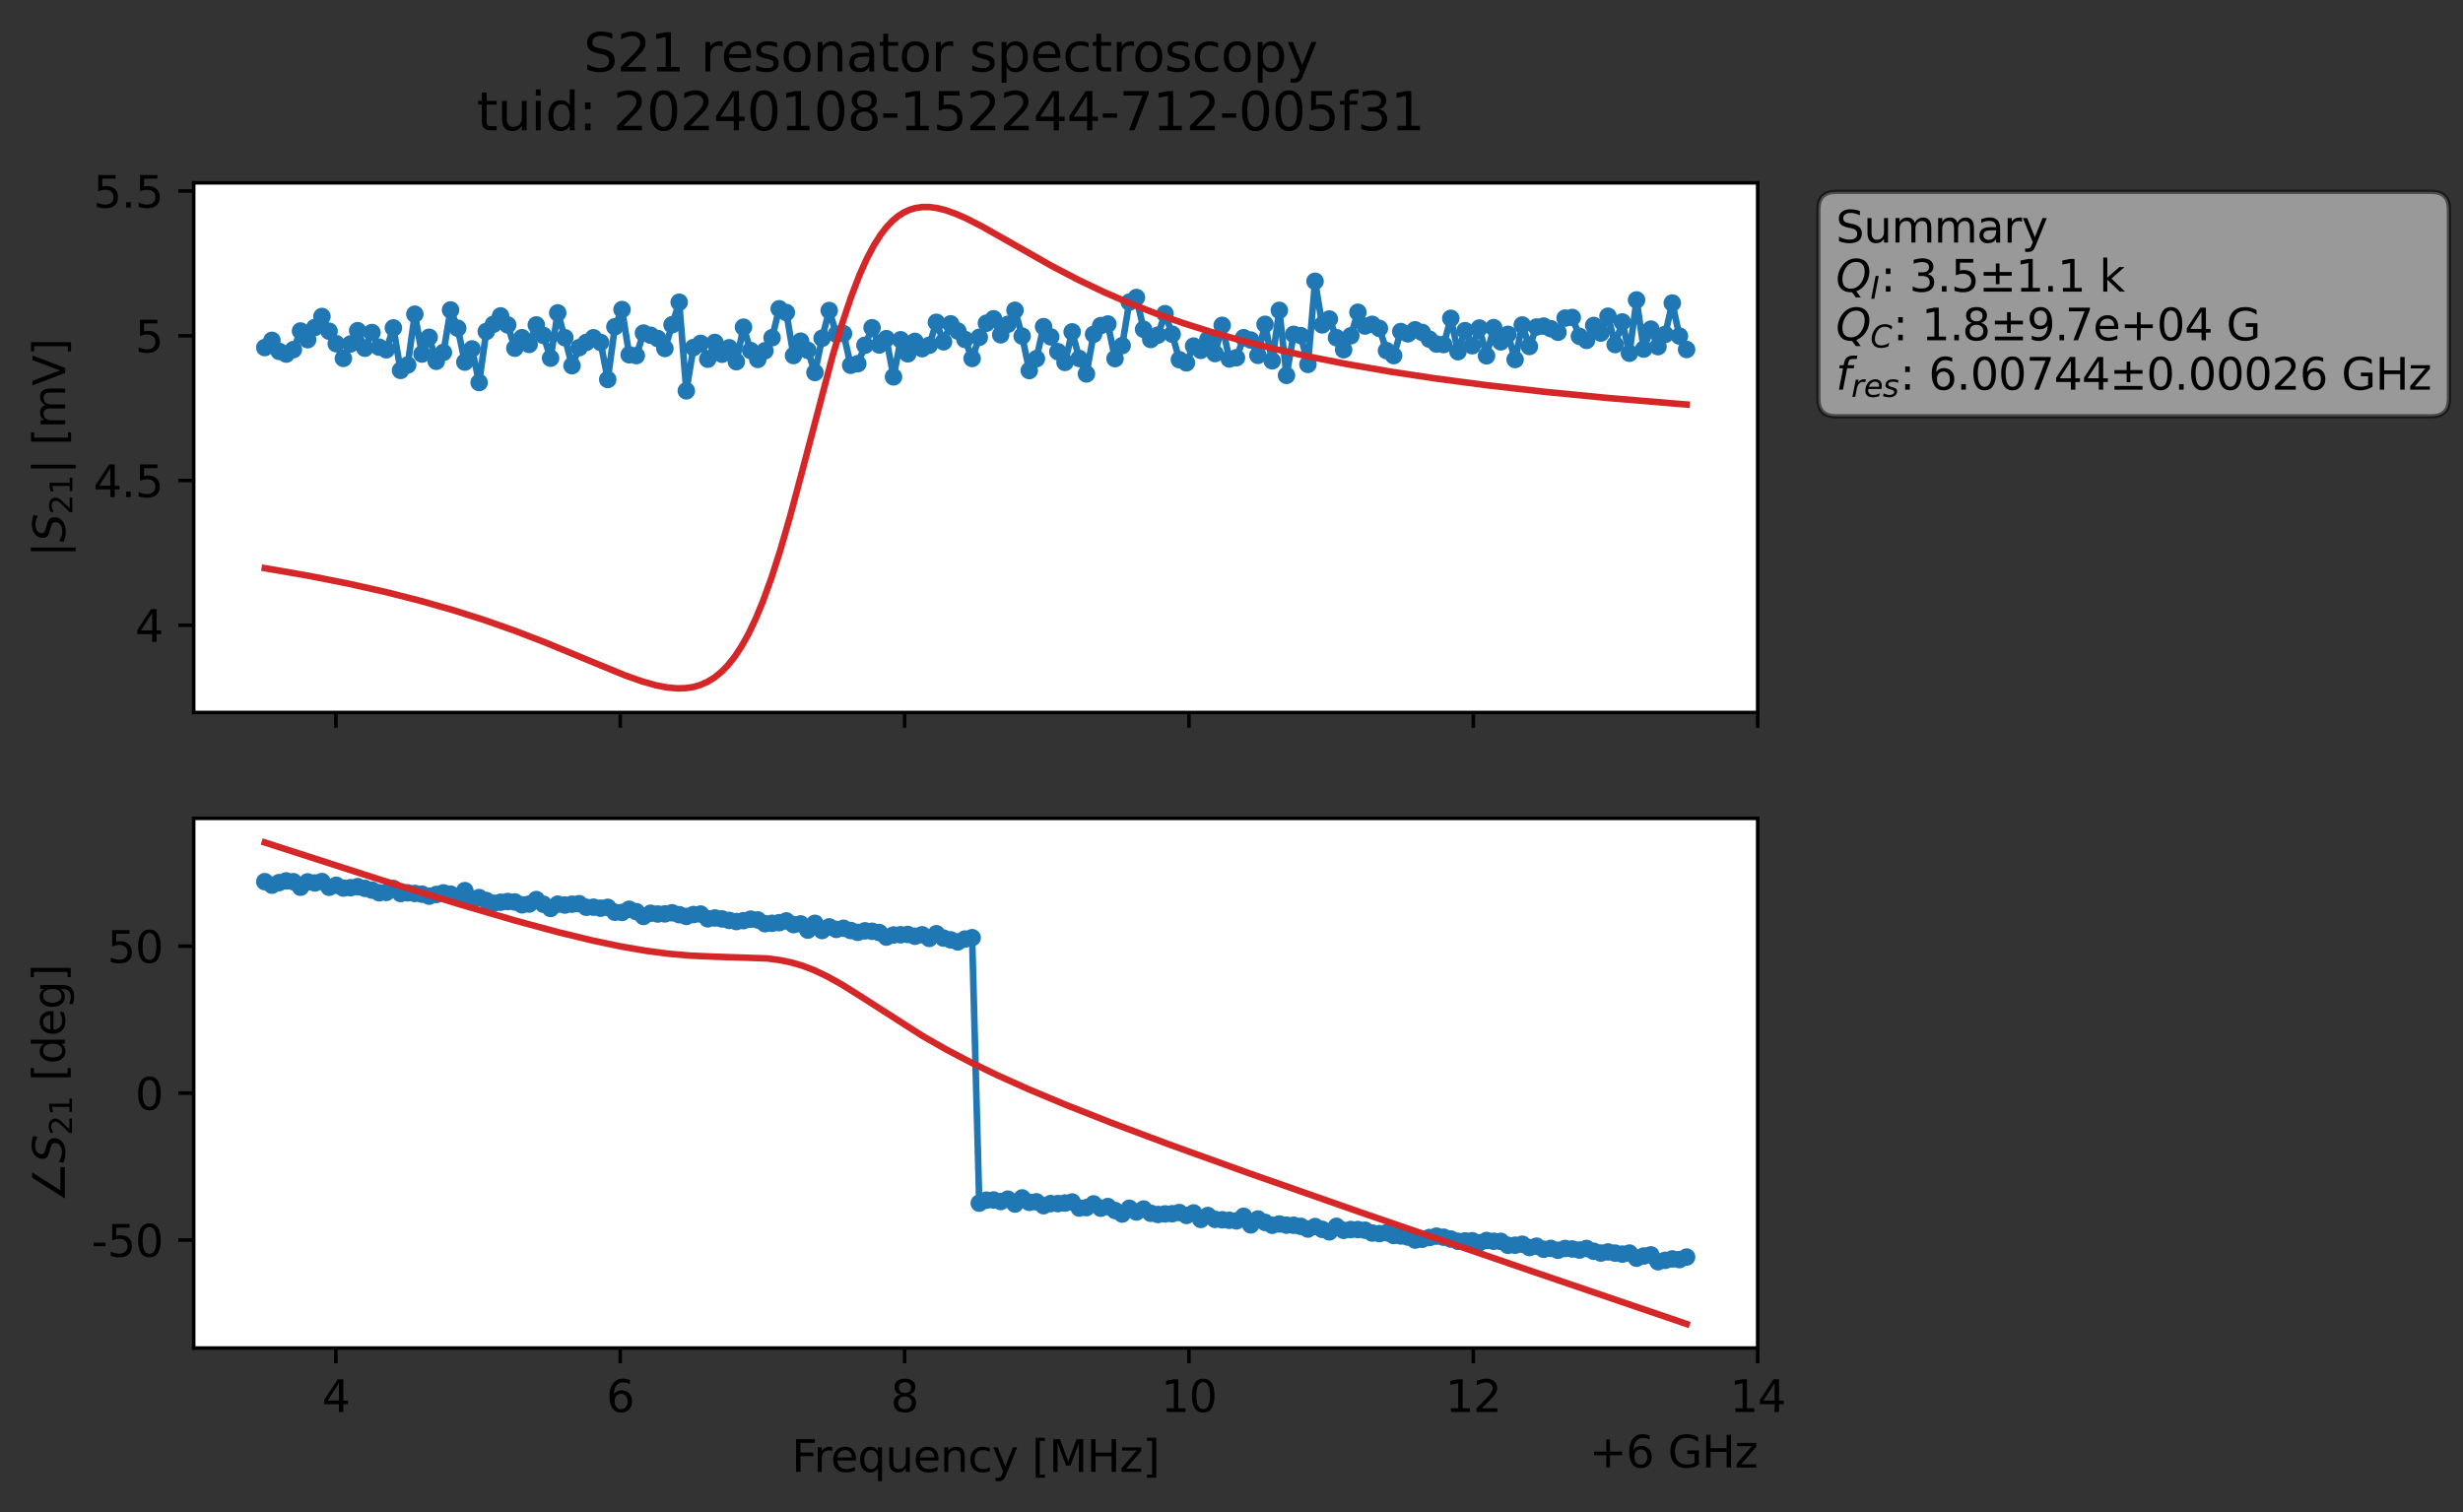 <?xml version="1.0" encoding="utf-8" standalone="no"?>
<!DOCTYPE svg PUBLIC "-//W3C//DTD SVG 1.1//EN"
  "http://www.w3.org/Graphics/SVG/1.1/DTD/svg11.dtd">
<svg xmlns:xlink="http://www.w3.org/1999/xlink" width="562.409pt" height="345.428pt" viewBox="0 0 562.409 345.428" xmlns="http://www.w3.org/2000/svg" version="1.1">
 <rect x="0" y="0" width="562.409" height="345.428" fill="#333333" stroke="none"/>
 <defs>
  <style type="text/css">*{stroke-linejoin: round; stroke-linecap: butt}</style>
 </defs>
 <g id="figure_1">
  <g id="patch_1">
   <path d="M 0 345.428 
L 562.409 345.428 
L 562.409 -0 
L 0 -0 
L 0 345.428 
z
" style="fill: none; opacity: 0"/>
  </g>
  <g id="axes_1">
   <g id="patch_2">
    <path d="M 44.233 162.72 
L 401.353 162.72 
L 401.353 41.76 
L 44.233 41.76 
z
" style="fill: #ffffff"/>
   </g>
   <g id="matplotlib.axis_1">
    <g id="xtick_1">
     <g id="line2d_1">
      <defs>
       <path id="m06cb79c60e" d="M 0 0 
L 0 3.5 
" style="stroke: #000000; stroke-width: 0.8"/>
      </defs>
      <g>
       <use xlink:href="#m06cb79c60e" x="76.698" y="162.72" style="stroke: #000000; stroke-width: 0.8"/>
      </g>
     </g>
    </g>
    <g id="xtick_2">
     <g id="line2d_2">
      <g>
       <use xlink:href="#m06cb79c60e" x="141.629" y="162.72" style="stroke: #000000; stroke-width: 0.8"/>
      </g>
     </g>
    </g>
    <g id="xtick_3">
     <g id="line2d_3">
      <g>
       <use xlink:href="#m06cb79c60e" x="206.56" y="162.72" style="stroke: #000000; stroke-width: 0.8"/>
      </g>
     </g>
    </g>
    <g id="xtick_4">
     <g id="line2d_4">
      <g>
       <use xlink:href="#m06cb79c60e" x="271.491" y="162.72" style="stroke: #000000; stroke-width: 0.8"/>
      </g>
     </g>
    </g>
    <g id="xtick_5">
     <g id="line2d_5">
      <g>
       <use xlink:href="#m06cb79c60e" x="336.422" y="162.72" style="stroke: #000000; stroke-width: 0.8"/>
      </g>
     </g>
    </g>
    <g id="xtick_6">
     <g id="line2d_6">
      <g>
       <use xlink:href="#m06cb79c60e" x="401.353" y="162.72" style="stroke: #000000; stroke-width: 0.8"/>
      </g>
     </g>
    </g>
   </g>
   <g id="matplotlib.axis_2">
    <g id="ytick_1">
     <g id="line2d_7">
      <defs>
       <path id="m91fbae5ab6" d="M 0 0 
L -3.5 0 
" style="stroke: #000000; stroke-width: 0.8"/>
      </defs>
      <g>
       <use xlink:href="#m91fbae5ab6" x="44.233" y="142.791" style="stroke: #000000; stroke-width: 0.8"/>
      </g>
     </g>
     <g id="text_1">
      <!-- 4 -->
      <g transform="translate(30.87 146.59) scale(0.1 -0.1)">
       <defs>
        <path id="DejaVuSans-34" d="M 2419 4116 
L 825 1625 
L 2419 1625 
L 2419 4116 
z
M 2253 4666 
L 3047 4666 
L 3047 1625 
L 3713 1625 
L 3713 1100 
L 3047 1100 
L 3047 0 
L 2419 0 
L 2419 1100 
L 313 1100 
L 313 1709 
L 2253 4666 
z
" transform="scale(0.016)"/>
       </defs>
       <use xlink:href="#DejaVuSans-34"/>
      </g>
     </g>
    </g>
    <g id="ytick_2">
     <g id="line2d_8">
      <g>
       <use xlink:href="#m91fbae5ab6" x="44.233" y="109.737" style="stroke: #000000; stroke-width: 0.8"/>
      </g>
     </g>
     <g id="text_2">
      <!-- 4.5 -->
      <g transform="translate(21.33 113.536) scale(0.1 -0.1)">
       <defs>
        <path id="DejaVuSans-2e" d="M 684 794 
L 1344 794 
L 1344 0 
L 684 0 
L 684 794 
z
" transform="scale(0.016)"/>
        <path id="DejaVuSans-35" d="M 691 4666 
L 3169 4666 
L 3169 4134 
L 1269 4134 
L 1269 2991 
Q 1406 3038 1543 3061 
Q 1681 3084 1819 3084 
Q 2600 3084 3056 2656 
Q 3513 2228 3513 1497 
Q 3513 744 3044 326 
Q 2575 -91 1722 -91 
Q 1428 -91 1123 -41 
Q 819 9 494 109 
L 494 744 
Q 775 591 1075 516 
Q 1375 441 1709 441 
Q 2250 441 2565 725 
Q 2881 1009 2881 1497 
Q 2881 1984 2565 2268 
Q 2250 2553 1709 2553 
Q 1456 2553 1204 2497 
Q 953 2441 691 2322 
L 691 4666 
z
" transform="scale(0.016)"/>
       </defs>
       <use xlink:href="#DejaVuSans-34"/>
       <use xlink:href="#DejaVuSans-2e" x="63.623"/>
       <use xlink:href="#DejaVuSans-35" x="95.41"/>
      </g>
     </g>
    </g>
    <g id="ytick_3">
     <g id="line2d_9">
      <g>
       <use xlink:href="#m91fbae5ab6" x="44.233" y="76.682" style="stroke: #000000; stroke-width: 0.8"/>
      </g>
     </g>
     <g id="text_3">
      <!-- 5 -->
      <g transform="translate(30.87 80.482) scale(0.1 -0.1)">
       <use xlink:href="#DejaVuSans-35"/>
      </g>
     </g>
    </g>
    <g id="ytick_4">
     <g id="line2d_10">
      <g>
       <use xlink:href="#m91fbae5ab6" x="44.233" y="43.628" style="stroke: #000000; stroke-width: 0.8"/>
      </g>
     </g>
     <g id="text_4">
      <!-- 5.5 -->
      <g transform="translate(21.33 47.427) scale(0.1 -0.1)">
       <use xlink:href="#DejaVuSans-35"/>
       <use xlink:href="#DejaVuSans-2e" x="63.623"/>
       <use xlink:href="#DejaVuSans-35" x="95.41"/>
      </g>
     </g>
    </g>
    <g id="text_5">
     <!-- $|S_{21}|$ [mV] -->
     <g transform="translate(14.93 127.19) rotate(-90) scale(0.1 -0.1)">
      <defs>
       <path id="DejaVuSans-7c" d="M 1344 4891 
L 1344 -1509 
L 813 -1509 
L 813 4891 
L 1344 4891 
z
" transform="scale(0.016)"/>
       <path id="DejaVuSans-Oblique-53" d="M 3859 4513 
L 3738 3897 
Q 3422 4066 3111 4152 
Q 2800 4238 2509 4238 
Q 1944 4238 1609 3991 
Q 1275 3744 1275 3334 
Q 1275 3109 1398 2989 
Q 1522 2869 2034 2731 
L 2413 2638 
Q 3053 2472 3303 2217 
Q 3553 1963 3553 1503 
Q 3553 797 2998 353 
Q 2444 -91 1538 -91 
Q 1166 -91 791 -17 
Q 416 56 38 206 
L 166 856 
Q 513 641 861 531 
Q 1209 422 1556 422 
Q 2147 422 2503 684 
Q 2859 947 2859 1369 
Q 2859 1650 2717 1795 
Q 2575 1941 2106 2059 
L 1728 2156 
Q 1081 2325 845 2545 
Q 609 2766 609 3163 
Q 609 3859 1145 4304 
Q 1681 4750 2541 4750 
Q 2875 4750 3203 4690 
Q 3531 4631 3859 4513 
z
" transform="scale(0.016)"/>
       <path id="DejaVuSans-32" d="M 1228 531 
L 3431 531 
L 3431 0 
L 469 0 
L 469 531 
Q 828 903 1448 1529 
Q 2069 2156 2228 2338 
Q 2531 2678 2651 2914 
Q 2772 3150 2772 3378 
Q 2772 3750 2511 3984 
Q 2250 4219 1831 4219 
Q 1534 4219 1204 4116 
Q 875 4013 500 3803 
L 500 4441 
Q 881 4594 1212 4672 
Q 1544 4750 1819 4750 
Q 2544 4750 2975 4387 
Q 3406 4025 3406 3419 
Q 3406 3131 3298 2873 
Q 3191 2616 2906 2266 
Q 2828 2175 2409 1742 
Q 1991 1309 1228 531 
z
" transform="scale(0.016)"/>
       <path id="DejaVuSans-31" d="M 794 531 
L 1825 531 
L 1825 4091 
L 703 3866 
L 703 4441 
L 1819 4666 
L 2450 4666 
L 2450 531 
L 3481 531 
L 3481 0 
L 794 0 
L 794 531 
z
" transform="scale(0.016)"/>
       <path id="DejaVuSans-20" transform="scale(0.016)"/>
       <path id="DejaVuSans-5b" d="M 550 4863 
L 1875 4863 
L 1875 4416 
L 1125 4416 
L 1125 -397 
L 1875 -397 
L 1875 -844 
L 550 -844 
L 550 4863 
z
" transform="scale(0.016)"/>
       <path id="DejaVuSans-6d" d="M 3328 2828 
Q 3544 3216 3844 3400 
Q 4144 3584 4550 3584 
Q 5097 3584 5394 3201 
Q 5691 2819 5691 2113 
L 5691 0 
L 5113 0 
L 5113 2094 
Q 5113 2597 4934 2840 
Q 4756 3084 4391 3084 
Q 3944 3084 3684 2787 
Q 3425 2491 3425 1978 
L 3425 0 
L 2847 0 
L 2847 2094 
Q 2847 2600 2669 2842 
Q 2491 3084 2119 3084 
Q 1678 3084 1418 2786 
Q 1159 2488 1159 1978 
L 1159 0 
L 581 0 
L 581 3500 
L 1159 3500 
L 1159 2956 
Q 1356 3278 1631 3431 
Q 1906 3584 2284 3584 
Q 2666 3584 2933 3390 
Q 3200 3197 3328 2828 
z
" transform="scale(0.016)"/>
       <path id="DejaVuSans-56" d="M 1831 0 
L 50 4666 
L 709 4666 
L 2188 738 
L 3669 4666 
L 4325 4666 
L 2547 0 
L 1831 0 
z
" transform="scale(0.016)"/>
       <path id="DejaVuSans-5d" d="M 1947 4863 
L 1947 -844 
L 622 -844 
L 622 -397 
L 1369 -397 
L 1369 4416 
L 622 4416 
L 622 4863 
L 1947 4863 
z
" transform="scale(0.016)"/>
      </defs>
      <use xlink:href="#DejaVuSans-7c" transform="translate(0 0.578)"/>
      <use xlink:href="#DejaVuSans-Oblique-53" transform="translate(33.691 0.578)"/>
      <use xlink:href="#DejaVuSans-32" transform="translate(97.168 -15.828) scale(0.7)"/>
      <use xlink:href="#DejaVuSans-31" transform="translate(141.704 -15.828) scale(0.7)"/>
      <use xlink:href="#DejaVuSans-7c" transform="translate(188.975 0.578)"/>
      <use xlink:href="#DejaVuSans-20" transform="translate(222.666 0.578)"/>
      <use xlink:href="#DejaVuSans-5b" transform="translate(254.453 0.578)"/>
      <use xlink:href="#DejaVuSans-6d" transform="translate(293.467 0.578)"/>
      <use xlink:href="#DejaVuSans-56" transform="translate(390.879 0.578)"/>
      <use xlink:href="#DejaVuSans-5d" transform="translate(459.287 0.578)"/>
     </g>
    </g>
   </g>
   <g id="line2d_11">
    <path d="M 60.466 79.383 
L 62.097 77.734 
L 63.728 80.247 
L 65.36 80.869 
L 66.991 79.848 
L 68.623 75.595 
L 70.254 77.58 
L 71.886 74.792 
L 73.517 72.278 
L 75.148 75.639 
L 76.78 78.497 
L 78.411 81.848 
L 80.043 78.559 
L 81.674 75.523 
L 83.306 79.528 
L 84.937 75.951 
L 86.568 79.292 
L 88.2 79.884 
L 89.831 74.891 
L 91.463 84.592 
L 93.094 83.362 
L 94.726 71.757 
L 96.357 80.858 
L 97.988 77.027 
L 99.62 82.516 
L 101.251 80.487 
L 102.883 70.791 
L 104.514 74.958 
L 106.146 82.7 
L 107.777 79.691 
L 109.408 87.365 
L 111.04 75.707 
L 112.671 74.06 
L 114.303 72.148 
L 115.934 74.213 
L 117.566 79.527 
L 119.197 77.128 
L 120.828 78.66 
L 122.46 74.209 
L 124.091 76.611 
L 125.723 81.803 
L 127.354 71.463 
L 128.986 77.128 
L 130.617 83.525 
L 132.248 79.396 
L 135.511 77.149 
L 137.143 78.21 
L 138.774 86.662 
L 140.406 74.629 
L 142.037 70.694 
L 143.668 81.024 
L 145.3 81.214 
L 146.931 76.068 
L 148.563 76.567 
L 150.194 77.32 
L 151.826 79.589 
L 155.088 69.028 
L 156.72 89.261 
L 158.351 79.383 
L 159.983 78.42 
L 161.614 82.03 
L 163.246 78.208 
L 164.877 80.904 
L 166.508 79.429 
L 168.14 82.598 
L 169.771 74.722 
L 171.403 80.06 
L 173.034 82.084 
L 174.666 80.11 
L 176.297 77.131 
L 177.928 70.519 
L 179.56 71.384 
L 181.191 81.204 
L 182.823 77.915 
L 184.454 80.016 
L 186.086 85.079 
L 187.717 77.254 
L 189.349 70.915 
L 190.98 76.303 
L 192.611 76.196 
L 194.243 83.421 
L 195.874 83.061 
L 199.137 74.856 
L 200.769 78.791 
L 202.4 77.342 
L 204.031 86.072 
L 205.663 77.597 
L 207.294 80.812 
L 208.926 77.966 
L 210.557 79.638 
L 212.189 78.858 
L 213.82 73.612 
L 215.451 78.068 
L 217.083 73.963 
L 218.714 75.604 
L 220.346 77.531 
L 221.977 81.87 
L 223.609 77.038 
L 225.24 73.816 
L 226.871 72.805 
L 228.503 76.467 
L 230.134 74.068 
L 231.766 70.868 
L 233.397 76.754 
L 235.029 84.63 
L 236.66 81.918 
L 238.291 74.597 
L 239.923 76.933 
L 241.554 80.318 
L 243.186 82.77 
L 244.817 75.793 
L 246.449 81.876 
L 248.08 85.395 
L 249.711 76.357 
L 251.343 74.358 
L 252.974 74 
L 254.606 81.906 
L 256.237 78.935 
L 257.869 69.007 
L 259.5 67.946 
L 261.131 75.207 
L 262.763 77.539 
L 264.394 76.551 
L 266.026 71.638 
L 267.657 76.325 
L 269.289 82.145 
L 270.92 82.867 
L 272.551 79.044 
L 274.183 80.017 
L 275.814 77.535 
L 277.446 80.753 
L 279.077 74.299 
L 280.709 81.984 
L 282.34 81.697 
L 283.971 77.132 
L 285.603 77.658 
L 287.234 81.161 
L 288.866 74.073 
L 290.497 82.4 
L 292.129 70.88 
L 293.76 85.726 
L 295.391 76.358 
L 297.023 76.644 
L 298.654 83.223 
L 300.286 64.239 
L 301.917 74.197 
L 303.549 72.863 
L 305.18 77.135 
L 306.811 79.878 
L 308.443 76.691 
L 310.074 71.319 
L 311.706 74.467 
L 313.337 74.071 
L 314.969 75.003 
L 316.6 80.083 
L 318.231 81.217 
L 319.863 75.716 
L 321.494 76.239 
L 323.126 75.321 
L 324.757 75.927 
L 326.389 77.46 
L 328.02 78.587 
L 329.651 78.691 
L 331.283 72.703 
L 332.914 80.325 
L 334.546 75.513 
L 336.177 78.956 
L 337.809 74.915 
L 339.44 81.266 
L 341.071 74.826 
L 342.703 78.081 
L 344.334 76.351 
L 345.966 82.106 
L 347.597 74.222 
L 349.229 79.135 
L 350.86 74.683 
L 352.491 74.476 
L 354.123 75.069 
L 355.754 75.888 
L 357.386 72.65 
L 359.017 72.51 
L 360.649 76.808 
L 362.28 77.741 
L 363.911 74.332 
L 365.543 76.071 
L 367.174 72.217 
L 368.806 78.697 
L 370.437 73.531 
L 372.069 80.677 
L 373.7 68.501 
L 375.332 79.729 
L 376.963 75.163 
L 378.594 79.171 
L 380.226 76.381 
L 381.857 69.21 
L 383.489 76.753 
L 385.12 79.818 
L 385.12 79.818 
" clip-path="url(#peabbdc313d)" style="fill: none; stroke: #1f77b4; stroke-width: 1.5; stroke-linecap: square"/>
    <defs>
     <path id="m80d111ec96" d="M 0 1.5 
C 0.398 1.5 0.779 1.342 1.061 1.061 
C 1.342 0.779 1.5 0.398 1.5 0 
C 1.5 -0.398 1.342 -0.779 1.061 -1.061 
C 0.779 -1.342 0.398 -1.5 0 -1.5 
C -0.398 -1.5 -0.779 -1.342 -1.061 -1.061 
C -1.342 -0.779 -1.5 -0.398 -1.5 0 
C -1.5 0.398 -1.342 0.779 -1.061 1.061 
C -0.779 1.342 -0.398 1.5 0 1.5 
z
" style="stroke: #1f77b4"/>
    </defs>
    <g clip-path="url(#peabbdc313d)">
     <use xlink:href="#m80d111ec96" x="60.466" y="79.383" style="fill: #1f77b4; stroke: #1f77b4"/>
     <use xlink:href="#m80d111ec96" x="62.097" y="77.734" style="fill: #1f77b4; stroke: #1f77b4"/>
     <use xlink:href="#m80d111ec96" x="63.728" y="80.247" style="fill: #1f77b4; stroke: #1f77b4"/>
     <use xlink:href="#m80d111ec96" x="65.36" y="80.869" style="fill: #1f77b4; stroke: #1f77b4"/>
     <use xlink:href="#m80d111ec96" x="66.991" y="79.848" style="fill: #1f77b4; stroke: #1f77b4"/>
     <use xlink:href="#m80d111ec96" x="68.623" y="75.595" style="fill: #1f77b4; stroke: #1f77b4"/>
     <use xlink:href="#m80d111ec96" x="70.254" y="77.58" style="fill: #1f77b4; stroke: #1f77b4"/>
     <use xlink:href="#m80d111ec96" x="71.886" y="74.792" style="fill: #1f77b4; stroke: #1f77b4"/>
     <use xlink:href="#m80d111ec96" x="73.517" y="72.278" style="fill: #1f77b4; stroke: #1f77b4"/>
     <use xlink:href="#m80d111ec96" x="75.148" y="75.639" style="fill: #1f77b4; stroke: #1f77b4"/>
     <use xlink:href="#m80d111ec96" x="76.78" y="78.497" style="fill: #1f77b4; stroke: #1f77b4"/>
     <use xlink:href="#m80d111ec96" x="78.411" y="81.848" style="fill: #1f77b4; stroke: #1f77b4"/>
     <use xlink:href="#m80d111ec96" x="80.043" y="78.559" style="fill: #1f77b4; stroke: #1f77b4"/>
     <use xlink:href="#m80d111ec96" x="81.674" y="75.523" style="fill: #1f77b4; stroke: #1f77b4"/>
     <use xlink:href="#m80d111ec96" x="83.306" y="79.528" style="fill: #1f77b4; stroke: #1f77b4"/>
     <use xlink:href="#m80d111ec96" x="84.937" y="75.951" style="fill: #1f77b4; stroke: #1f77b4"/>
     <use xlink:href="#m80d111ec96" x="86.568" y="79.292" style="fill: #1f77b4; stroke: #1f77b4"/>
     <use xlink:href="#m80d111ec96" x="88.2" y="79.884" style="fill: #1f77b4; stroke: #1f77b4"/>
     <use xlink:href="#m80d111ec96" x="89.831" y="74.891" style="fill: #1f77b4; stroke: #1f77b4"/>
     <use xlink:href="#m80d111ec96" x="91.463" y="84.592" style="fill: #1f77b4; stroke: #1f77b4"/>
     <use xlink:href="#m80d111ec96" x="93.094" y="83.362" style="fill: #1f77b4; stroke: #1f77b4"/>
     <use xlink:href="#m80d111ec96" x="94.726" y="71.757" style="fill: #1f77b4; stroke: #1f77b4"/>
     <use xlink:href="#m80d111ec96" x="96.357" y="80.858" style="fill: #1f77b4; stroke: #1f77b4"/>
     <use xlink:href="#m80d111ec96" x="97.988" y="77.027" style="fill: #1f77b4; stroke: #1f77b4"/>
     <use xlink:href="#m80d111ec96" x="99.62" y="82.516" style="fill: #1f77b4; stroke: #1f77b4"/>
     <use xlink:href="#m80d111ec96" x="101.251" y="80.487" style="fill: #1f77b4; stroke: #1f77b4"/>
     <use xlink:href="#m80d111ec96" x="102.883" y="70.791" style="fill: #1f77b4; stroke: #1f77b4"/>
     <use xlink:href="#m80d111ec96" x="104.514" y="74.958" style="fill: #1f77b4; stroke: #1f77b4"/>
     <use xlink:href="#m80d111ec96" x="106.146" y="82.7" style="fill: #1f77b4; stroke: #1f77b4"/>
     <use xlink:href="#m80d111ec96" x="107.777" y="79.691" style="fill: #1f77b4; stroke: #1f77b4"/>
     <use xlink:href="#m80d111ec96" x="109.408" y="87.365" style="fill: #1f77b4; stroke: #1f77b4"/>
     <use xlink:href="#m80d111ec96" x="111.04" y="75.707" style="fill: #1f77b4; stroke: #1f77b4"/>
     <use xlink:href="#m80d111ec96" x="112.671" y="74.06" style="fill: #1f77b4; stroke: #1f77b4"/>
     <use xlink:href="#m80d111ec96" x="114.303" y="72.148" style="fill: #1f77b4; stroke: #1f77b4"/>
     <use xlink:href="#m80d111ec96" x="115.934" y="74.213" style="fill: #1f77b4; stroke: #1f77b4"/>
     <use xlink:href="#m80d111ec96" x="117.566" y="79.527" style="fill: #1f77b4; stroke: #1f77b4"/>
     <use xlink:href="#m80d111ec96" x="119.197" y="77.128" style="fill: #1f77b4; stroke: #1f77b4"/>
     <use xlink:href="#m80d111ec96" x="120.828" y="78.66" style="fill: #1f77b4; stroke: #1f77b4"/>
     <use xlink:href="#m80d111ec96" x="122.46" y="74.209" style="fill: #1f77b4; stroke: #1f77b4"/>
     <use xlink:href="#m80d111ec96" x="124.091" y="76.611" style="fill: #1f77b4; stroke: #1f77b4"/>
     <use xlink:href="#m80d111ec96" x="125.723" y="81.803" style="fill: #1f77b4; stroke: #1f77b4"/>
     <use xlink:href="#m80d111ec96" x="127.354" y="71.463" style="fill: #1f77b4; stroke: #1f77b4"/>
     <use xlink:href="#m80d111ec96" x="128.986" y="77.128" style="fill: #1f77b4; stroke: #1f77b4"/>
     <use xlink:href="#m80d111ec96" x="130.617" y="83.525" style="fill: #1f77b4; stroke: #1f77b4"/>
     <use xlink:href="#m80d111ec96" x="132.248" y="79.396" style="fill: #1f77b4; stroke: #1f77b4"/>
     <use xlink:href="#m80d111ec96" x="133.88" y="78.205" style="fill: #1f77b4; stroke: #1f77b4"/>
     <use xlink:href="#m80d111ec96" x="135.511" y="77.149" style="fill: #1f77b4; stroke: #1f77b4"/>
     <use xlink:href="#m80d111ec96" x="137.143" y="78.21" style="fill: #1f77b4; stroke: #1f77b4"/>
     <use xlink:href="#m80d111ec96" x="138.774" y="86.662" style="fill: #1f77b4; stroke: #1f77b4"/>
     <use xlink:href="#m80d111ec96" x="140.406" y="74.629" style="fill: #1f77b4; stroke: #1f77b4"/>
     <use xlink:href="#m80d111ec96" x="142.037" y="70.694" style="fill: #1f77b4; stroke: #1f77b4"/>
     <use xlink:href="#m80d111ec96" x="143.668" y="81.024" style="fill: #1f77b4; stroke: #1f77b4"/>
     <use xlink:href="#m80d111ec96" x="145.3" y="81.214" style="fill: #1f77b4; stroke: #1f77b4"/>
     <use xlink:href="#m80d111ec96" x="146.931" y="76.068" style="fill: #1f77b4; stroke: #1f77b4"/>
     <use xlink:href="#m80d111ec96" x="148.563" y="76.567" style="fill: #1f77b4; stroke: #1f77b4"/>
     <use xlink:href="#m80d111ec96" x="150.194" y="77.32" style="fill: #1f77b4; stroke: #1f77b4"/>
     <use xlink:href="#m80d111ec96" x="151.826" y="79.589" style="fill: #1f77b4; stroke: #1f77b4"/>
     <use xlink:href="#m80d111ec96" x="153.457" y="74.175" style="fill: #1f77b4; stroke: #1f77b4"/>
     <use xlink:href="#m80d111ec96" x="155.088" y="69.028" style="fill: #1f77b4; stroke: #1f77b4"/>
     <use xlink:href="#m80d111ec96" x="156.72" y="89.261" style="fill: #1f77b4; stroke: #1f77b4"/>
     <use xlink:href="#m80d111ec96" x="158.351" y="79.383" style="fill: #1f77b4; stroke: #1f77b4"/>
     <use xlink:href="#m80d111ec96" x="159.983" y="78.42" style="fill: #1f77b4; stroke: #1f77b4"/>
     <use xlink:href="#m80d111ec96" x="161.614" y="82.03" style="fill: #1f77b4; stroke: #1f77b4"/>
     <use xlink:href="#m80d111ec96" x="163.246" y="78.208" style="fill: #1f77b4; stroke: #1f77b4"/>
     <use xlink:href="#m80d111ec96" x="164.877" y="80.904" style="fill: #1f77b4; stroke: #1f77b4"/>
     <use xlink:href="#m80d111ec96" x="166.508" y="79.429" style="fill: #1f77b4; stroke: #1f77b4"/>
     <use xlink:href="#m80d111ec96" x="168.14" y="82.598" style="fill: #1f77b4; stroke: #1f77b4"/>
     <use xlink:href="#m80d111ec96" x="169.771" y="74.722" style="fill: #1f77b4; stroke: #1f77b4"/>
     <use xlink:href="#m80d111ec96" x="171.403" y="80.06" style="fill: #1f77b4; stroke: #1f77b4"/>
     <use xlink:href="#m80d111ec96" x="173.034" y="82.084" style="fill: #1f77b4; stroke: #1f77b4"/>
     <use xlink:href="#m80d111ec96" x="174.666" y="80.11" style="fill: #1f77b4; stroke: #1f77b4"/>
     <use xlink:href="#m80d111ec96" x="176.297" y="77.131" style="fill: #1f77b4; stroke: #1f77b4"/>
     <use xlink:href="#m80d111ec96" x="177.928" y="70.519" style="fill: #1f77b4; stroke: #1f77b4"/>
     <use xlink:href="#m80d111ec96" x="179.56" y="71.384" style="fill: #1f77b4; stroke: #1f77b4"/>
     <use xlink:href="#m80d111ec96" x="181.191" y="81.204" style="fill: #1f77b4; stroke: #1f77b4"/>
     <use xlink:href="#m80d111ec96" x="182.823" y="77.915" style="fill: #1f77b4; stroke: #1f77b4"/>
     <use xlink:href="#m80d111ec96" x="184.454" y="80.016" style="fill: #1f77b4; stroke: #1f77b4"/>
     <use xlink:href="#m80d111ec96" x="186.086" y="85.079" style="fill: #1f77b4; stroke: #1f77b4"/>
     <use xlink:href="#m80d111ec96" x="187.717" y="77.254" style="fill: #1f77b4; stroke: #1f77b4"/>
     <use xlink:href="#m80d111ec96" x="189.349" y="70.915" style="fill: #1f77b4; stroke: #1f77b4"/>
     <use xlink:href="#m80d111ec96" x="190.98" y="76.303" style="fill: #1f77b4; stroke: #1f77b4"/>
     <use xlink:href="#m80d111ec96" x="192.611" y="76.196" style="fill: #1f77b4; stroke: #1f77b4"/>
     <use xlink:href="#m80d111ec96" x="194.243" y="83.421" style="fill: #1f77b4; stroke: #1f77b4"/>
     <use xlink:href="#m80d111ec96" x="195.874" y="83.061" style="fill: #1f77b4; stroke: #1f77b4"/>
     <use xlink:href="#m80d111ec96" x="197.506" y="78.851" style="fill: #1f77b4; stroke: #1f77b4"/>
     <use xlink:href="#m80d111ec96" x="199.137" y="74.856" style="fill: #1f77b4; stroke: #1f77b4"/>
     <use xlink:href="#m80d111ec96" x="200.769" y="78.791" style="fill: #1f77b4; stroke: #1f77b4"/>
     <use xlink:href="#m80d111ec96" x="202.4" y="77.342" style="fill: #1f77b4; stroke: #1f77b4"/>
     <use xlink:href="#m80d111ec96" x="204.031" y="86.072" style="fill: #1f77b4; stroke: #1f77b4"/>
     <use xlink:href="#m80d111ec96" x="205.663" y="77.597" style="fill: #1f77b4; stroke: #1f77b4"/>
     <use xlink:href="#m80d111ec96" x="207.294" y="80.812" style="fill: #1f77b4; stroke: #1f77b4"/>
     <use xlink:href="#m80d111ec96" x="208.926" y="77.966" style="fill: #1f77b4; stroke: #1f77b4"/>
     <use xlink:href="#m80d111ec96" x="210.557" y="79.638" style="fill: #1f77b4; stroke: #1f77b4"/>
     <use xlink:href="#m80d111ec96" x="212.189" y="78.858" style="fill: #1f77b4; stroke: #1f77b4"/>
     <use xlink:href="#m80d111ec96" x="213.82" y="73.612" style="fill: #1f77b4; stroke: #1f77b4"/>
     <use xlink:href="#m80d111ec96" x="215.451" y="78.068" style="fill: #1f77b4; stroke: #1f77b4"/>
     <use xlink:href="#m80d111ec96" x="217.083" y="73.963" style="fill: #1f77b4; stroke: #1f77b4"/>
     <use xlink:href="#m80d111ec96" x="218.714" y="75.604" style="fill: #1f77b4; stroke: #1f77b4"/>
     <use xlink:href="#m80d111ec96" x="220.346" y="77.531" style="fill: #1f77b4; stroke: #1f77b4"/>
     <use xlink:href="#m80d111ec96" x="221.977" y="81.87" style="fill: #1f77b4; stroke: #1f77b4"/>
     <use xlink:href="#m80d111ec96" x="223.609" y="77.038" style="fill: #1f77b4; stroke: #1f77b4"/>
     <use xlink:href="#m80d111ec96" x="225.24" y="73.816" style="fill: #1f77b4; stroke: #1f77b4"/>
     <use xlink:href="#m80d111ec96" x="226.871" y="72.805" style="fill: #1f77b4; stroke: #1f77b4"/>
     <use xlink:href="#m80d111ec96" x="228.503" y="76.467" style="fill: #1f77b4; stroke: #1f77b4"/>
     <use xlink:href="#m80d111ec96" x="230.134" y="74.068" style="fill: #1f77b4; stroke: #1f77b4"/>
     <use xlink:href="#m80d111ec96" x="231.766" y="70.868" style="fill: #1f77b4; stroke: #1f77b4"/>
     <use xlink:href="#m80d111ec96" x="233.397" y="76.754" style="fill: #1f77b4; stroke: #1f77b4"/>
     <use xlink:href="#m80d111ec96" x="235.029" y="84.63" style="fill: #1f77b4; stroke: #1f77b4"/>
     <use xlink:href="#m80d111ec96" x="236.66" y="81.918" style="fill: #1f77b4; stroke: #1f77b4"/>
     <use xlink:href="#m80d111ec96" x="238.291" y="74.597" style="fill: #1f77b4; stroke: #1f77b4"/>
     <use xlink:href="#m80d111ec96" x="239.923" y="76.933" style="fill: #1f77b4; stroke: #1f77b4"/>
     <use xlink:href="#m80d111ec96" x="241.554" y="80.318" style="fill: #1f77b4; stroke: #1f77b4"/>
     <use xlink:href="#m80d111ec96" x="243.186" y="82.77" style="fill: #1f77b4; stroke: #1f77b4"/>
     <use xlink:href="#m80d111ec96" x="244.817" y="75.793" style="fill: #1f77b4; stroke: #1f77b4"/>
     <use xlink:href="#m80d111ec96" x="246.449" y="81.876" style="fill: #1f77b4; stroke: #1f77b4"/>
     <use xlink:href="#m80d111ec96" x="248.08" y="85.395" style="fill: #1f77b4; stroke: #1f77b4"/>
     <use xlink:href="#m80d111ec96" x="249.711" y="76.357" style="fill: #1f77b4; stroke: #1f77b4"/>
     <use xlink:href="#m80d111ec96" x="251.343" y="74.358" style="fill: #1f77b4; stroke: #1f77b4"/>
     <use xlink:href="#m80d111ec96" x="252.974" y="74" style="fill: #1f77b4; stroke: #1f77b4"/>
     <use xlink:href="#m80d111ec96" x="254.606" y="81.906" style="fill: #1f77b4; stroke: #1f77b4"/>
     <use xlink:href="#m80d111ec96" x="256.237" y="78.935" style="fill: #1f77b4; stroke: #1f77b4"/>
     <use xlink:href="#m80d111ec96" x="257.869" y="69.007" style="fill: #1f77b4; stroke: #1f77b4"/>
     <use xlink:href="#m80d111ec96" x="259.5" y="67.946" style="fill: #1f77b4; stroke: #1f77b4"/>
     <use xlink:href="#m80d111ec96" x="261.131" y="75.207" style="fill: #1f77b4; stroke: #1f77b4"/>
     <use xlink:href="#m80d111ec96" x="262.763" y="77.539" style="fill: #1f77b4; stroke: #1f77b4"/>
     <use xlink:href="#m80d111ec96" x="264.394" y="76.551" style="fill: #1f77b4; stroke: #1f77b4"/>
     <use xlink:href="#m80d111ec96" x="266.026" y="71.638" style="fill: #1f77b4; stroke: #1f77b4"/>
     <use xlink:href="#m80d111ec96" x="267.657" y="76.325" style="fill: #1f77b4; stroke: #1f77b4"/>
     <use xlink:href="#m80d111ec96" x="269.289" y="82.145" style="fill: #1f77b4; stroke: #1f77b4"/>
     <use xlink:href="#m80d111ec96" x="270.92" y="82.867" style="fill: #1f77b4; stroke: #1f77b4"/>
     <use xlink:href="#m80d111ec96" x="272.551" y="79.044" style="fill: #1f77b4; stroke: #1f77b4"/>
     <use xlink:href="#m80d111ec96" x="274.183" y="80.017" style="fill: #1f77b4; stroke: #1f77b4"/>
     <use xlink:href="#m80d111ec96" x="275.814" y="77.535" style="fill: #1f77b4; stroke: #1f77b4"/>
     <use xlink:href="#m80d111ec96" x="277.446" y="80.753" style="fill: #1f77b4; stroke: #1f77b4"/>
     <use xlink:href="#m80d111ec96" x="279.077" y="74.299" style="fill: #1f77b4; stroke: #1f77b4"/>
     <use xlink:href="#m80d111ec96" x="280.709" y="81.984" style="fill: #1f77b4; stroke: #1f77b4"/>
     <use xlink:href="#m80d111ec96" x="282.34" y="81.697" style="fill: #1f77b4; stroke: #1f77b4"/>
     <use xlink:href="#m80d111ec96" x="283.971" y="77.132" style="fill: #1f77b4; stroke: #1f77b4"/>
     <use xlink:href="#m80d111ec96" x="285.603" y="77.658" style="fill: #1f77b4; stroke: #1f77b4"/>
     <use xlink:href="#m80d111ec96" x="287.234" y="81.161" style="fill: #1f77b4; stroke: #1f77b4"/>
     <use xlink:href="#m80d111ec96" x="288.866" y="74.073" style="fill: #1f77b4; stroke: #1f77b4"/>
     <use xlink:href="#m80d111ec96" x="290.497" y="82.4" style="fill: #1f77b4; stroke: #1f77b4"/>
     <use xlink:href="#m80d111ec96" x="292.129" y="70.88" style="fill: #1f77b4; stroke: #1f77b4"/>
     <use xlink:href="#m80d111ec96" x="293.76" y="85.726" style="fill: #1f77b4; stroke: #1f77b4"/>
     <use xlink:href="#m80d111ec96" x="295.391" y="76.358" style="fill: #1f77b4; stroke: #1f77b4"/>
     <use xlink:href="#m80d111ec96" x="297.023" y="76.644" style="fill: #1f77b4; stroke: #1f77b4"/>
     <use xlink:href="#m80d111ec96" x="298.654" y="83.223" style="fill: #1f77b4; stroke: #1f77b4"/>
     <use xlink:href="#m80d111ec96" x="300.286" y="64.239" style="fill: #1f77b4; stroke: #1f77b4"/>
     <use xlink:href="#m80d111ec96" x="301.917" y="74.197" style="fill: #1f77b4; stroke: #1f77b4"/>
     <use xlink:href="#m80d111ec96" x="303.549" y="72.863" style="fill: #1f77b4; stroke: #1f77b4"/>
     <use xlink:href="#m80d111ec96" x="305.18" y="77.135" style="fill: #1f77b4; stroke: #1f77b4"/>
     <use xlink:href="#m80d111ec96" x="306.811" y="79.878" style="fill: #1f77b4; stroke: #1f77b4"/>
     <use xlink:href="#m80d111ec96" x="308.443" y="76.691" style="fill: #1f77b4; stroke: #1f77b4"/>
     <use xlink:href="#m80d111ec96" x="310.074" y="71.319" style="fill: #1f77b4; stroke: #1f77b4"/>
     <use xlink:href="#m80d111ec96" x="311.706" y="74.467" style="fill: #1f77b4; stroke: #1f77b4"/>
     <use xlink:href="#m80d111ec96" x="313.337" y="74.071" style="fill: #1f77b4; stroke: #1f77b4"/>
     <use xlink:href="#m80d111ec96" x="314.969" y="75.003" style="fill: #1f77b4; stroke: #1f77b4"/>
     <use xlink:href="#m80d111ec96" x="316.6" y="80.083" style="fill: #1f77b4; stroke: #1f77b4"/>
     <use xlink:href="#m80d111ec96" x="318.231" y="81.217" style="fill: #1f77b4; stroke: #1f77b4"/>
     <use xlink:href="#m80d111ec96" x="319.863" y="75.716" style="fill: #1f77b4; stroke: #1f77b4"/>
     <use xlink:href="#m80d111ec96" x="321.494" y="76.239" style="fill: #1f77b4; stroke: #1f77b4"/>
     <use xlink:href="#m80d111ec96" x="323.126" y="75.321" style="fill: #1f77b4; stroke: #1f77b4"/>
     <use xlink:href="#m80d111ec96" x="324.757" y="75.927" style="fill: #1f77b4; stroke: #1f77b4"/>
     <use xlink:href="#m80d111ec96" x="326.389" y="77.46" style="fill: #1f77b4; stroke: #1f77b4"/>
     <use xlink:href="#m80d111ec96" x="328.02" y="78.587" style="fill: #1f77b4; stroke: #1f77b4"/>
     <use xlink:href="#m80d111ec96" x="329.651" y="78.691" style="fill: #1f77b4; stroke: #1f77b4"/>
     <use xlink:href="#m80d111ec96" x="331.283" y="72.703" style="fill: #1f77b4; stroke: #1f77b4"/>
     <use xlink:href="#m80d111ec96" x="332.914" y="80.325" style="fill: #1f77b4; stroke: #1f77b4"/>
     <use xlink:href="#m80d111ec96" x="334.546" y="75.513" style="fill: #1f77b4; stroke: #1f77b4"/>
     <use xlink:href="#m80d111ec96" x="336.177" y="78.956" style="fill: #1f77b4; stroke: #1f77b4"/>
     <use xlink:href="#m80d111ec96" x="337.809" y="74.915" style="fill: #1f77b4; stroke: #1f77b4"/>
     <use xlink:href="#m80d111ec96" x="339.44" y="81.266" style="fill: #1f77b4; stroke: #1f77b4"/>
     <use xlink:href="#m80d111ec96" x="341.071" y="74.826" style="fill: #1f77b4; stroke: #1f77b4"/>
     <use xlink:href="#m80d111ec96" x="342.703" y="78.081" style="fill: #1f77b4; stroke: #1f77b4"/>
     <use xlink:href="#m80d111ec96" x="344.334" y="76.351" style="fill: #1f77b4; stroke: #1f77b4"/>
     <use xlink:href="#m80d111ec96" x="345.966" y="82.106" style="fill: #1f77b4; stroke: #1f77b4"/>
     <use xlink:href="#m80d111ec96" x="347.597" y="74.222" style="fill: #1f77b4; stroke: #1f77b4"/>
     <use xlink:href="#m80d111ec96" x="349.229" y="79.135" style="fill: #1f77b4; stroke: #1f77b4"/>
     <use xlink:href="#m80d111ec96" x="350.86" y="74.683" style="fill: #1f77b4; stroke: #1f77b4"/>
     <use xlink:href="#m80d111ec96" x="352.491" y="74.476" style="fill: #1f77b4; stroke: #1f77b4"/>
     <use xlink:href="#m80d111ec96" x="354.123" y="75.069" style="fill: #1f77b4; stroke: #1f77b4"/>
     <use xlink:href="#m80d111ec96" x="355.754" y="75.888" style="fill: #1f77b4; stroke: #1f77b4"/>
     <use xlink:href="#m80d111ec96" x="357.386" y="72.65" style="fill: #1f77b4; stroke: #1f77b4"/>
     <use xlink:href="#m80d111ec96" x="359.017" y="72.51" style="fill: #1f77b4; stroke: #1f77b4"/>
     <use xlink:href="#m80d111ec96" x="360.649" y="76.808" style="fill: #1f77b4; stroke: #1f77b4"/>
     <use xlink:href="#m80d111ec96" x="362.28" y="77.741" style="fill: #1f77b4; stroke: #1f77b4"/>
     <use xlink:href="#m80d111ec96" x="363.911" y="74.332" style="fill: #1f77b4; stroke: #1f77b4"/>
     <use xlink:href="#m80d111ec96" x="365.543" y="76.071" style="fill: #1f77b4; stroke: #1f77b4"/>
     <use xlink:href="#m80d111ec96" x="367.174" y="72.217" style="fill: #1f77b4; stroke: #1f77b4"/>
     <use xlink:href="#m80d111ec96" x="368.806" y="78.697" style="fill: #1f77b4; stroke: #1f77b4"/>
     <use xlink:href="#m80d111ec96" x="370.437" y="73.531" style="fill: #1f77b4; stroke: #1f77b4"/>
     <use xlink:href="#m80d111ec96" x="372.069" y="80.677" style="fill: #1f77b4; stroke: #1f77b4"/>
     <use xlink:href="#m80d111ec96" x="373.7" y="68.501" style="fill: #1f77b4; stroke: #1f77b4"/>
     <use xlink:href="#m80d111ec96" x="375.332" y="79.729" style="fill: #1f77b4; stroke: #1f77b4"/>
     <use xlink:href="#m80d111ec96" x="376.963" y="75.163" style="fill: #1f77b4; stroke: #1f77b4"/>
     <use xlink:href="#m80d111ec96" x="378.594" y="79.171" style="fill: #1f77b4; stroke: #1f77b4"/>
     <use xlink:href="#m80d111ec96" x="380.226" y="76.381" style="fill: #1f77b4; stroke: #1f77b4"/>
     <use xlink:href="#m80d111ec96" x="381.857" y="69.21" style="fill: #1f77b4; stroke: #1f77b4"/>
     <use xlink:href="#m80d111ec96" x="383.489" y="76.753" style="fill: #1f77b4; stroke: #1f77b4"/>
     <use xlink:href="#m80d111ec96" x="385.12" y="79.818" style="fill: #1f77b4; stroke: #1f77b4"/>
    </g>
   </g>
   <g id="line2d_12">
    <path d="M 60.466 129.764 
L 70.54 131.513 
L 79.639 133.315 
L 88.089 135.213 
L 95.888 137.19 
L 103.363 139.314 
L 110.512 141.581 
L 117.337 143.975 
L 124.487 146.721 
L 133.261 150.351 
L 142.685 154.226 
L 146.585 155.609 
L 149.835 156.526 
L 152.435 157.022 
L 154.71 157.216 
L 156.659 157.153 
L 158.284 156.902 
L 159.909 156.437 
L 161.534 155.723 
L 163.159 154.722 
L 164.784 153.395 
L 166.084 152.071 
L 167.709 150.054 
L 169.334 147.601 
L 170.959 144.677 
L 172.583 141.259 
L 174.208 137.333 
L 176.158 131.956 
L 178.108 125.89 
L 180.383 118.056 
L 183.308 107.118 
L 190.132 81.221 
L 192.407 73.588 
L 194.357 67.766 
L 196.307 62.698 
L 197.932 59.081 
L 199.557 56.013 
L 201.182 53.477 
L 202.482 51.811 
L 203.782 50.445 
L 205.081 49.358 
L 206.381 48.525 
L 207.681 47.922 
L 208.981 47.525 
L 210.606 47.284 
L 212.231 47.287 
L 213.856 47.495 
L 215.806 47.967 
L 218.081 48.759 
L 220.68 49.897 
L 224.255 51.729 
L 229.78 54.853 
L 240.179 60.755 
L 246.354 63.975 
L 252.203 66.763 
L 258.053 69.295 
L 263.903 71.585 
L 270.077 73.766 
L 276.577 75.825 
L 283.401 77.76 
L 290.876 79.648 
L 299.001 81.465 
L 307.775 83.196 
L 317.524 84.883 
L 327.924 86.456 
L 339.623 87.995 
L 352.622 89.473 
L 366.921 90.872 
L 383.17 92.231 
L 385.12 92.38 
L 385.12 92.38 
" clip-path="url(#peabbdc313d)" style="fill: none; stroke: #d62728; stroke-width: 1.5; stroke-linecap: square"/>
   </g>
   <g id="patch_3">
    <path d="M 44.233 162.72 
L 44.233 41.76 
" style="fill: none; stroke: #000000; stroke-width: 0.8; stroke-linejoin: miter; stroke-linecap: square"/>
   </g>
   <g id="patch_4">
    <path d="M 401.353 162.72 
L 401.353 41.76 
" style="fill: none; stroke: #000000; stroke-width: 0.8; stroke-linejoin: miter; stroke-linecap: square"/>
   </g>
   <g id="patch_5">
    <path d="M 44.233 162.72 
L 401.353 162.72 
" style="fill: none; stroke: #000000; stroke-width: 0.8; stroke-linejoin: miter; stroke-linecap: square"/>
   </g>
   <g id="patch_6">
    <path d="M 44.233 41.76 
L 401.353 41.76 
" style="fill: none; stroke: #000000; stroke-width: 0.8; stroke-linejoin: miter; stroke-linecap: square"/>
   </g>
   <g id="text_6">
    <g id="patch_7">
     <path d="M 419.209 95.08 
L 555.209 95.08 
Q 559.209 95.08 559.209 91.08 
L 559.209 47.808 
Q 559.209 43.808 555.209 43.808 
L 419.209 43.808 
Q 415.209 43.808 415.209 47.808 
L 415.209 91.08 
Q 415.209 95.08 419.209 95.08 
z
" style="fill: #ffffff; opacity: 0.5; stroke: #000000; stroke-linejoin: miter"/>
    </g>
    <!-- Summary -->
    <g transform="translate(419.209 55.406) scale(0.1 -0.1)">
     <defs>
      <path id="DejaVuSans-53" d="M 3425 4513 
L 3425 3897 
Q 3066 4069 2747 4153 
Q 2428 4238 2131 4238 
Q 1616 4238 1336 4038 
Q 1056 3838 1056 3469 
Q 1056 3159 1242 3001 
Q 1428 2844 1947 2747 
L 2328 2669 
Q 3034 2534 3370 2195 
Q 3706 1856 3706 1288 
Q 3706 609 3251 259 
Q 2797 -91 1919 -91 
Q 1588 -91 1214 -16 
Q 841 59 441 206 
L 441 856 
Q 825 641 1194 531 
Q 1563 422 1919 422 
Q 2459 422 2753 634 
Q 3047 847 3047 1241 
Q 3047 1584 2836 1778 
Q 2625 1972 2144 2069 
L 1759 2144 
Q 1053 2284 737 2584 
Q 422 2884 422 3419 
Q 422 4038 858 4394 
Q 1294 4750 2059 4750 
Q 2388 4750 2728 4690 
Q 3069 4631 3425 4513 
z
" transform="scale(0.016)"/>
      <path id="DejaVuSans-75" d="M 544 1381 
L 544 3500 
L 1119 3500 
L 1119 1403 
Q 1119 906 1312 657 
Q 1506 409 1894 409 
Q 2359 409 2629 706 
Q 2900 1003 2900 1516 
L 2900 3500 
L 3475 3500 
L 3475 0 
L 2900 0 
L 2900 538 
Q 2691 219 2414 64 
Q 2138 -91 1772 -91 
Q 1169 -91 856 284 
Q 544 659 544 1381 
z
M 1991 3584 
L 1991 3584 
z
" transform="scale(0.016)"/>
      <path id="DejaVuSans-61" d="M 2194 1759 
Q 1497 1759 1228 1600 
Q 959 1441 959 1056 
Q 959 750 1161 570 
Q 1363 391 1709 391 
Q 2188 391 2477 730 
Q 2766 1069 2766 1631 
L 2766 1759 
L 2194 1759 
z
M 3341 1997 
L 3341 0 
L 2766 0 
L 2766 531 
Q 2569 213 2275 61 
Q 1981 -91 1556 -91 
Q 1019 -91 701 211 
Q 384 513 384 1019 
Q 384 1609 779 1909 
Q 1175 2209 1959 2209 
L 2766 2209 
L 2766 2266 
Q 2766 2663 2505 2880 
Q 2244 3097 1772 3097 
Q 1472 3097 1187 3025 
Q 903 2953 641 2809 
L 641 3341 
Q 956 3463 1253 3523 
Q 1550 3584 1831 3584 
Q 2591 3584 2966 3190 
Q 3341 2797 3341 1997 
z
" transform="scale(0.016)"/>
      <path id="DejaVuSans-72" d="M 2631 2963 
Q 2534 3019 2420 3045 
Q 2306 3072 2169 3072 
Q 1681 3072 1420 2755 
Q 1159 2438 1159 1844 
L 1159 0 
L 581 0 
L 581 3500 
L 1159 3500 
L 1159 2956 
Q 1341 3275 1631 3429 
Q 1922 3584 2338 3584 
Q 2397 3584 2469 3576 
Q 2541 3569 2628 3553 
L 2631 2963 
z
" transform="scale(0.016)"/>
      <path id="DejaVuSans-79" d="M 2059 -325 
Q 1816 -950 1584 -1140 
Q 1353 -1331 966 -1331 
L 506 -1331 
L 506 -850 
L 844 -850 
Q 1081 -850 1212 -737 
Q 1344 -625 1503 -206 
L 1606 56 
L 191 3500 
L 800 3500 
L 1894 763 
L 2988 3500 
L 3597 3500 
L 2059 -325 
z
" transform="scale(0.016)"/>
     </defs>
     <use xlink:href="#DejaVuSans-53"/>
     <use xlink:href="#DejaVuSans-75" x="63.477"/>
     <use xlink:href="#DejaVuSans-6d" x="126.855"/>
     <use xlink:href="#DejaVuSans-6d" x="224.268"/>
     <use xlink:href="#DejaVuSans-61" x="321.68"/>
     <use xlink:href="#DejaVuSans-72" x="382.959"/>
     <use xlink:href="#DejaVuSans-79" x="424.072"/>
    </g>
    <!-- $Q_I$: 3.5$\pm$1.1 k -->
    <g transform="translate(419.209 66.604) scale(0.1 -0.1)">
     <defs>
      <path id="DejaVuSans-Oblique-51" d="M 2309 -84 
Q 2275 -88 2237 -89 
Q 2200 -91 2125 -91 
Q 1250 -91 756 411 
Q 263 913 263 1797 
Q 263 2319 452 2844 
Q 641 3369 978 3788 
Q 1369 4269 1858 4509 
Q 2347 4750 2938 4750 
Q 3794 4750 4287 4245 
Q 4781 3741 4781 2869 
Q 4781 1928 4265 1147 
Q 3750 366 2919 44 
L 3553 -825 
L 2847 -825 
L 2309 -84 
z
M 2919 4238 
Q 2400 4238 2003 3986 
Q 1606 3734 1313 3219 
Q 1125 2891 1026 2522 
Q 928 2153 928 1778 
Q 928 1128 1239 775 
Q 1550 422 2119 422 
Q 2631 422 3032 676 
Q 3434 931 3719 1434 
Q 3909 1772 4009 2142 
Q 4109 2513 4109 2881 
Q 4109 3528 3796 3883 
Q 3484 4238 2919 4238 
z
" transform="scale(0.016)"/>
      <path id="DejaVuSans-Oblique-49" d="M 1081 4666 
L 1716 4666 
L 806 0 
L 172 0 
L 1081 4666 
z
" transform="scale(0.016)"/>
      <path id="DejaVuSans-3a" d="M 750 794 
L 1409 794 
L 1409 0 
L 750 0 
L 750 794 
z
M 750 3309 
L 1409 3309 
L 1409 2516 
L 750 2516 
L 750 3309 
z
" transform="scale(0.016)"/>
      <path id="DejaVuSans-33" d="M 2597 2516 
Q 3050 2419 3304 2112 
Q 3559 1806 3559 1356 
Q 3559 666 3084 287 
Q 2609 -91 1734 -91 
Q 1441 -91 1130 -33 
Q 819 25 488 141 
L 488 750 
Q 750 597 1062 519 
Q 1375 441 1716 441 
Q 2309 441 2620 675 
Q 2931 909 2931 1356 
Q 2931 1769 2642 2001 
Q 2353 2234 1838 2234 
L 1294 2234 
L 1294 2753 
L 1863 2753 
Q 2328 2753 2575 2939 
Q 2822 3125 2822 3475 
Q 2822 3834 2567 4026 
Q 2313 4219 1838 4219 
Q 1578 4219 1281 4162 
Q 984 4106 628 3988 
L 628 4550 
Q 988 4650 1302 4700 
Q 1616 4750 1894 4750 
Q 2613 4750 3031 4423 
Q 3450 4097 3450 3541 
Q 3450 3153 3228 2886 
Q 3006 2619 2597 2516 
z
" transform="scale(0.016)"/>
      <path id="DejaVuSans-b1" d="M 2944 4013 
L 2944 2803 
L 4684 2803 
L 4684 2272 
L 2944 2272 
L 2944 1063 
L 2419 1063 
L 2419 2272 
L 678 2272 
L 678 2803 
L 2419 2803 
L 2419 4013 
L 2944 4013 
z
M 678 531 
L 4684 531 
L 4684 0 
L 678 0 
L 678 531 
z
" transform="scale(0.016)"/>
      <path id="DejaVuSans-6b" d="M 581 4863 
L 1159 4863 
L 1159 1991 
L 2875 3500 
L 3609 3500 
L 1753 1863 
L 3688 0 
L 2938 0 
L 1159 1709 
L 1159 0 
L 581 0 
L 581 4863 
z
" transform="scale(0.016)"/>
     </defs>
     <use xlink:href="#DejaVuSans-Oblique-51" transform="translate(0 0.016)"/>
     <use xlink:href="#DejaVuSans-Oblique-49" transform="translate(78.711 -16.391) scale(0.7)"/>
     <use xlink:href="#DejaVuSans-3a" transform="translate(102.09 0.016)"/>
     <use xlink:href="#DejaVuSans-20" transform="translate(135.781 0.016)"/>
     <use xlink:href="#DejaVuSans-33" transform="translate(167.568 0.016)"/>
     <use xlink:href="#DejaVuSans-2e" transform="translate(231.191 0.016)"/>
     <use xlink:href="#DejaVuSans-35" transform="translate(262.979 0.016)"/>
     <use xlink:href="#DejaVuSans-b1" transform="translate(326.602 0.016)"/>
     <use xlink:href="#DejaVuSans-31" transform="translate(410.391 0.016)"/>
     <use xlink:href="#DejaVuSans-2e" transform="translate(474.014 0.016)"/>
     <use xlink:href="#DejaVuSans-31" transform="translate(505.801 0.016)"/>
     <use xlink:href="#DejaVuSans-20" transform="translate(569.424 0.016)"/>
     <use xlink:href="#DejaVuSans-6b" transform="translate(601.211 0.016)"/>
    </g>
    <!-- $Q_C$: 1.8$\pm$9.7e+04 G -->
    <g transform="translate(419.209 77.802) scale(0.1 -0.1)">
     <defs>
      <path id="DejaVuSans-Oblique-43" d="M 4447 4306 
L 4319 3641 
Q 4019 3944 3683 4091 
Q 3347 4238 2956 4238 
Q 2422 4238 2017 3981 
Q 1613 3725 1319 3200 
Q 1131 2863 1032 2486 
Q 934 2109 934 1728 
Q 934 1091 1264 756 
Q 1594 422 2222 422 
Q 2656 422 3056 561 
Q 3456 700 3834 978 
L 3688 231 
Q 3316 72 2936 -9 
Q 2556 -91 2175 -91 
Q 1278 -91 773 396 
Q 269 884 269 1753 
Q 269 2309 461 2846 
Q 653 3384 1013 3828 
Q 1394 4300 1883 4525 
Q 2372 4750 3022 4750 
Q 3422 4750 3780 4639 
Q 4138 4528 4447 4306 
z
" transform="scale(0.016)"/>
      <path id="DejaVuSans-38" d="M 2034 2216 
Q 1584 2216 1326 1975 
Q 1069 1734 1069 1313 
Q 1069 891 1326 650 
Q 1584 409 2034 409 
Q 2484 409 2743 651 
Q 3003 894 3003 1313 
Q 3003 1734 2745 1975 
Q 2488 2216 2034 2216 
z
M 1403 2484 
Q 997 2584 770 2862 
Q 544 3141 544 3541 
Q 544 4100 942 4425 
Q 1341 4750 2034 4750 
Q 2731 4750 3128 4425 
Q 3525 4100 3525 3541 
Q 3525 3141 3298 2862 
Q 3072 2584 2669 2484 
Q 3125 2378 3379 2068 
Q 3634 1759 3634 1313 
Q 3634 634 3220 271 
Q 2806 -91 2034 -91 
Q 1263 -91 848 271 
Q 434 634 434 1313 
Q 434 1759 690 2068 
Q 947 2378 1403 2484 
z
M 1172 3481 
Q 1172 3119 1398 2916 
Q 1625 2713 2034 2713 
Q 2441 2713 2670 2916 
Q 2900 3119 2900 3481 
Q 2900 3844 2670 4047 
Q 2441 4250 2034 4250 
Q 1625 4250 1398 4047 
Q 1172 3844 1172 3481 
z
" transform="scale(0.016)"/>
      <path id="DejaVuSans-39" d="M 703 97 
L 703 672 
Q 941 559 1184 500 
Q 1428 441 1663 441 
Q 2288 441 2617 861 
Q 2947 1281 2994 2138 
Q 2813 1869 2534 1725 
Q 2256 1581 1919 1581 
Q 1219 1581 811 2004 
Q 403 2428 403 3163 
Q 403 3881 828 4315 
Q 1253 4750 1959 4750 
Q 2769 4750 3195 4129 
Q 3622 3509 3622 2328 
Q 3622 1225 3098 567 
Q 2575 -91 1691 -91 
Q 1453 -91 1209 -44 
Q 966 3 703 97 
z
M 1959 2075 
Q 2384 2075 2632 2365 
Q 2881 2656 2881 3163 
Q 2881 3666 2632 3958 
Q 2384 4250 1959 4250 
Q 1534 4250 1286 3958 
Q 1038 3666 1038 3163 
Q 1038 2656 1286 2365 
Q 1534 2075 1959 2075 
z
" transform="scale(0.016)"/>
      <path id="DejaVuSans-37" d="M 525 4666 
L 3525 4666 
L 3525 4397 
L 1831 0 
L 1172 0 
L 2766 4134 
L 525 4134 
L 525 4666 
z
" transform="scale(0.016)"/>
      <path id="DejaVuSans-65" d="M 3597 1894 
L 3597 1613 
L 953 1613 
Q 991 1019 1311 708 
Q 1631 397 2203 397 
Q 2534 397 2845 478 
Q 3156 559 3463 722 
L 3463 178 
Q 3153 47 2828 -22 
Q 2503 -91 2169 -91 
Q 1331 -91 842 396 
Q 353 884 353 1716 
Q 353 2575 817 3079 
Q 1281 3584 2069 3584 
Q 2775 3584 3186 3129 
Q 3597 2675 3597 1894 
z
M 3022 2063 
Q 3016 2534 2758 2815 
Q 2500 3097 2075 3097 
Q 1594 3097 1305 2825 
Q 1016 2553 972 2059 
L 3022 2063 
z
" transform="scale(0.016)"/>
      <path id="DejaVuSans-2b" d="M 2944 4013 
L 2944 2272 
L 4684 2272 
L 4684 1741 
L 2944 1741 
L 2944 0 
L 2419 0 
L 2419 1741 
L 678 1741 
L 678 2272 
L 2419 2272 
L 2419 4013 
L 2944 4013 
z
" transform="scale(0.016)"/>
      <path id="DejaVuSans-30" d="M 2034 4250 
Q 1547 4250 1301 3770 
Q 1056 3291 1056 2328 
Q 1056 1369 1301 889 
Q 1547 409 2034 409 
Q 2525 409 2770 889 
Q 3016 1369 3016 2328 
Q 3016 3291 2770 3770 
Q 2525 4250 2034 4250 
z
M 2034 4750 
Q 2819 4750 3233 4129 
Q 3647 3509 3647 2328 
Q 3647 1150 3233 529 
Q 2819 -91 2034 -91 
Q 1250 -91 836 529 
Q 422 1150 422 2328 
Q 422 3509 836 4129 
Q 1250 4750 2034 4750 
z
" transform="scale(0.016)"/>
      <path id="DejaVuSans-47" d="M 3809 666 
L 3809 1919 
L 2778 1919 
L 2778 2438 
L 4434 2438 
L 4434 434 
Q 4069 175 3628 42 
Q 3188 -91 2688 -91 
Q 1594 -91 976 548 
Q 359 1188 359 2328 
Q 359 3472 976 4111 
Q 1594 4750 2688 4750 
Q 3144 4750 3555 4637 
Q 3966 4525 4313 4306 
L 4313 3634 
Q 3963 3931 3569 4081 
Q 3175 4231 2741 4231 
Q 1884 4231 1454 3753 
Q 1025 3275 1025 2328 
Q 1025 1384 1454 906 
Q 1884 428 2741 428 
Q 3075 428 3337 486 
Q 3600 544 3809 666 
z
" transform="scale(0.016)"/>
     </defs>
     <use xlink:href="#DejaVuSans-Oblique-51" transform="translate(0 0.781)"/>
     <use xlink:href="#DejaVuSans-Oblique-43" transform="translate(78.711 -15.625) scale(0.7)"/>
     <use xlink:href="#DejaVuSans-3a" transform="translate(130.322 0.781)"/>
     <use xlink:href="#DejaVuSans-20" transform="translate(164.014 0.781)"/>
     <use xlink:href="#DejaVuSans-31" transform="translate(195.801 0.781)"/>
     <use xlink:href="#DejaVuSans-2e" transform="translate(259.424 0.781)"/>
     <use xlink:href="#DejaVuSans-38" transform="translate(288.586 0.781)"/>
     <use xlink:href="#DejaVuSans-b1" transform="translate(352.209 0.781)"/>
     <use xlink:href="#DejaVuSans-39" transform="translate(435.998 0.781)"/>
     <use xlink:href="#DejaVuSans-2e" transform="translate(499.621 0.781)"/>
     <use xlink:href="#DejaVuSans-37" transform="translate(523.658 0.781)"/>
     <use xlink:href="#DejaVuSans-65" transform="translate(587.281 0.781)"/>
     <use xlink:href="#DejaVuSans-2b" transform="translate(648.805 0.781)"/>
     <use xlink:href="#DejaVuSans-30" transform="translate(732.594 0.781)"/>
     <use xlink:href="#DejaVuSans-34" transform="translate(796.217 0.781)"/>
     <use xlink:href="#DejaVuSans-20" transform="translate(859.84 0.781)"/>
     <use xlink:href="#DejaVuSans-47" transform="translate(891.627 0.781)"/>
    </g>
    <!-- $f_{res}$: 6.00744$\pm$0.00026 GHz -->
    <g transform="translate(419.209 89) scale(0.1 -0.1)">
     <defs>
      <path id="DejaVuSans-Oblique-66" d="M 3059 4863 
L 2969 4384 
L 2419 4384 
Q 2106 4384 1964 4261 
Q 1822 4138 1753 3809 
L 1691 3500 
L 2638 3500 
L 2553 3053 
L 1606 3053 
L 1013 0 
L 434 0 
L 1031 3053 
L 481 3053 
L 563 3500 
L 1113 3500 
L 1159 3744 
Q 1278 4363 1576 4613 
Q 1875 4863 2516 4863 
L 3059 4863 
z
" transform="scale(0.016)"/>
      <path id="DejaVuSans-Oblique-72" d="M 2853 2969 
Q 2766 3016 2653 3041 
Q 2541 3066 2413 3066 
Q 1953 3066 1609 2717 
Q 1266 2369 1153 1784 
L 800 0 
L 225 0 
L 909 3500 
L 1484 3500 
L 1375 2956 
Q 1603 3259 1920 3421 
Q 2238 3584 2597 3584 
Q 2691 3584 2781 3573 
Q 2872 3563 2963 3538 
L 2853 2969 
z
" transform="scale(0.016)"/>
      <path id="DejaVuSans-Oblique-65" d="M 3078 2063 
Q 3088 2113 3092 2166 
Q 3097 2219 3097 2272 
Q 3097 2653 2873 2875 
Q 2650 3097 2266 3097 
Q 1838 3097 1509 2826 
Q 1181 2556 1013 2059 
L 3078 2063 
z
M 3578 1613 
L 903 1613 
Q 884 1494 878 1425 
Q 872 1356 872 1306 
Q 872 872 1139 634 
Q 1406 397 1894 397 
Q 2269 397 2603 481 
Q 2938 566 3225 728 
L 3116 159 
Q 2806 34 2476 -28 
Q 2147 -91 1806 -91 
Q 1078 -91 686 257 
Q 294 606 294 1247 
Q 294 1794 489 2264 
Q 684 2734 1063 3103 
Q 1306 3334 1642 3459 
Q 1978 3584 2356 3584 
Q 2950 3584 3301 3228 
Q 3653 2872 3653 2272 
Q 3653 2128 3634 1964 
Q 3616 1800 3578 1613 
z
" transform="scale(0.016)"/>
      <path id="DejaVuSans-Oblique-73" d="M 3200 3397 
L 3091 2853 
Q 2863 2978 2609 3040 
Q 2356 3103 2088 3103 
Q 1634 3103 1373 2948 
Q 1113 2794 1113 2528 
Q 1113 2219 1719 2053 
Q 1766 2041 1788 2034 
L 1972 1978 
Q 2547 1819 2739 1644 
Q 2931 1469 2931 1166 
Q 2931 609 2489 259 
Q 2047 -91 1331 -91 
Q 1053 -91 747 -37 
Q 441 16 72 128 
L 184 722 
Q 500 559 806 475 
Q 1113 391 1394 391 
Q 1816 391 2080 572 
Q 2344 753 2344 1031 
Q 2344 1331 1650 1516 
L 1591 1531 
L 1394 1581 
Q 956 1697 753 1886 
Q 550 2075 550 2369 
Q 550 2928 970 3256 
Q 1391 3584 2113 3584 
Q 2397 3584 2667 3537 
Q 2938 3491 3200 3397 
z
" transform="scale(0.016)"/>
      <path id="DejaVuSans-36" d="M 2113 2584 
Q 1688 2584 1439 2293 
Q 1191 2003 1191 1497 
Q 1191 994 1439 701 
Q 1688 409 2113 409 
Q 2538 409 2786 701 
Q 3034 994 3034 1497 
Q 3034 2003 2786 2293 
Q 2538 2584 2113 2584 
z
M 3366 4563 
L 3366 3988 
Q 3128 4100 2886 4159 
Q 2644 4219 2406 4219 
Q 1781 4219 1451 3797 
Q 1122 3375 1075 2522 
Q 1259 2794 1537 2939 
Q 1816 3084 2150 3084 
Q 2853 3084 3261 2657 
Q 3669 2231 3669 1497 
Q 3669 778 3244 343 
Q 2819 -91 2113 -91 
Q 1303 -91 875 529 
Q 447 1150 447 2328 
Q 447 3434 972 4092 
Q 1497 4750 2381 4750 
Q 2619 4750 2861 4703 
Q 3103 4656 3366 4563 
z
" transform="scale(0.016)"/>
      <path id="DejaVuSans-48" d="M 628 4666 
L 1259 4666 
L 1259 2753 
L 3553 2753 
L 3553 4666 
L 4184 4666 
L 4184 0 
L 3553 0 
L 3553 2222 
L 1259 2222 
L 1259 0 
L 628 0 
L 628 4666 
z
" transform="scale(0.016)"/>
      <path id="DejaVuSans-7a" d="M 353 3500 
L 3084 3500 
L 3084 2975 
L 922 459 
L 3084 459 
L 3084 0 
L 275 0 
L 275 525 
L 2438 3041 
L 353 3041 
L 353 3500 
z
" transform="scale(0.016)"/>
     </defs>
     <use xlink:href="#DejaVuSans-Oblique-66" transform="translate(0 0.016)"/>
     <use xlink:href="#DejaVuSans-Oblique-72" transform="translate(35.205 -16.391) scale(0.7)"/>
     <use xlink:href="#DejaVuSans-Oblique-65" transform="translate(63.984 -16.391) scale(0.7)"/>
     <use xlink:href="#DejaVuSans-Oblique-73" transform="translate(107.051 -16.391) scale(0.7)"/>
     <use xlink:href="#DejaVuSans-3a" transform="translate(146.255 0.016)"/>
     <use xlink:href="#DejaVuSans-20" transform="translate(179.946 0.016)"/>
     <use xlink:href="#DejaVuSans-36" transform="translate(211.733 0.016)"/>
     <use xlink:href="#DejaVuSans-2e" transform="translate(275.356 0.016)"/>
     <use xlink:href="#DejaVuSans-30" transform="translate(307.144 0.016)"/>
     <use xlink:href="#DejaVuSans-30" transform="translate(370.767 0.016)"/>
     <use xlink:href="#DejaVuSans-37" transform="translate(434.39 0.016)"/>
     <use xlink:href="#DejaVuSans-34" transform="translate(498.013 0.016)"/>
     <use xlink:href="#DejaVuSans-34" transform="translate(561.636 0.016)"/>
     <use xlink:href="#DejaVuSans-b1" transform="translate(625.259 0.016)"/>
     <use xlink:href="#DejaVuSans-30" transform="translate(709.048 0.016)"/>
     <use xlink:href="#DejaVuSans-2e" transform="translate(772.671 0.016)"/>
     <use xlink:href="#DejaVuSans-30" transform="translate(804.458 0.016)"/>
     <use xlink:href="#DejaVuSans-30" transform="translate(868.081 0.016)"/>
     <use xlink:href="#DejaVuSans-30" transform="translate(931.704 0.016)"/>
     <use xlink:href="#DejaVuSans-32" transform="translate(995.327 0.016)"/>
     <use xlink:href="#DejaVuSans-36" transform="translate(1058.95 0.016)"/>
     <use xlink:href="#DejaVuSans-20" transform="translate(1122.573 0.016)"/>
     <use xlink:href="#DejaVuSans-47" transform="translate(1154.36 0.016)"/>
     <use xlink:href="#DejaVuSans-48" transform="translate(1231.851 0.016)"/>
     <use xlink:href="#DejaVuSans-7a" transform="translate(1307.046 0.016)"/>
    </g>
   </g>
  </g>
  <g id="axes_2">
   <g id="patch_8">
    <path d="M 44.233 307.872 
L 401.353 307.872 
L 401.353 186.912 
L 44.233 186.912 
z
" style="fill: #ffffff"/>
   </g>
   <g id="matplotlib.axis_3">
    <g id="xtick_7">
     <g id="line2d_13">
      <g>
       <use xlink:href="#m06cb79c60e" x="76.698" y="307.872" style="stroke: #000000; stroke-width: 0.8"/>
      </g>
     </g>
     <g id="text_7">
      <!-- 4 -->
      <g transform="translate(73.517 322.47) scale(0.1 -0.1)">
       <use xlink:href="#DejaVuSans-34"/>
      </g>
     </g>
    </g>
    <g id="xtick_8">
     <g id="line2d_14">
      <g>
       <use xlink:href="#m06cb79c60e" x="141.629" y="307.872" style="stroke: #000000; stroke-width: 0.8"/>
      </g>
     </g>
     <g id="text_8">
      <!-- 6 -->
      <g transform="translate(138.448 322.47) scale(0.1 -0.1)">
       <use xlink:href="#DejaVuSans-36"/>
      </g>
     </g>
    </g>
    <g id="xtick_9">
     <g id="line2d_15">
      <g>
       <use xlink:href="#m06cb79c60e" x="206.56" y="307.872" style="stroke: #000000; stroke-width: 0.8"/>
      </g>
     </g>
     <g id="text_9">
      <!-- 8 -->
      <g transform="translate(203.379 322.47) scale(0.1 -0.1)">
       <use xlink:href="#DejaVuSans-38"/>
      </g>
     </g>
    </g>
    <g id="xtick_10">
     <g id="line2d_16">
      <g>
       <use xlink:href="#m06cb79c60e" x="271.491" y="307.872" style="stroke: #000000; stroke-width: 0.8"/>
      </g>
     </g>
     <g id="text_10">
      <!-- 10 -->
      <g transform="translate(265.128 322.47) scale(0.1 -0.1)">
       <use xlink:href="#DejaVuSans-31"/>
       <use xlink:href="#DejaVuSans-30" x="63.623"/>
      </g>
     </g>
    </g>
    <g id="xtick_11">
     <g id="line2d_17">
      <g>
       <use xlink:href="#m06cb79c60e" x="336.422" y="307.872" style="stroke: #000000; stroke-width: 0.8"/>
      </g>
     </g>
     <g id="text_11">
      <!-- 12 -->
      <g transform="translate(330.059 322.47) scale(0.1 -0.1)">
       <use xlink:href="#DejaVuSans-31"/>
       <use xlink:href="#DejaVuSans-32" x="63.623"/>
      </g>
     </g>
    </g>
    <g id="xtick_12">
     <g id="line2d_18">
      <g>
       <use xlink:href="#m06cb79c60e" x="401.353" y="307.872" style="stroke: #000000; stroke-width: 0.8"/>
      </g>
     </g>
     <g id="text_12">
      <!-- 14 -->
      <g transform="translate(394.99 322.47) scale(0.1 -0.1)">
       <use xlink:href="#DejaVuSans-31"/>
       <use xlink:href="#DejaVuSans-34" x="63.623"/>
      </g>
     </g>
    </g>
    <g id="text_13">
     <!-- Frequency [MHz] -->
     <g transform="translate(180.774 336.149) scale(0.1 -0.1)">
      <defs>
       <path id="DejaVuSans-46" d="M 628 4666 
L 3309 4666 
L 3309 4134 
L 1259 4134 
L 1259 2759 
L 3109 2759 
L 3109 2228 
L 1259 2228 
L 1259 0 
L 628 0 
L 628 4666 
z
" transform="scale(0.016)"/>
       <path id="DejaVuSans-71" d="M 947 1747 
Q 947 1113 1208 752 
Q 1469 391 1925 391 
Q 2381 391 2643 752 
Q 2906 1113 2906 1747 
Q 2906 2381 2643 2742 
Q 2381 3103 1925 3103 
Q 1469 3103 1208 2742 
Q 947 2381 947 1747 
z
M 2906 525 
Q 2725 213 2448 61 
Q 2172 -91 1784 -91 
Q 1150 -91 751 415 
Q 353 922 353 1747 
Q 353 2572 751 3078 
Q 1150 3584 1784 3584 
Q 2172 3584 2448 3432 
Q 2725 3281 2906 2969 
L 2906 3500 
L 3481 3500 
L 3481 -1331 
L 2906 -1331 
L 2906 525 
z
" transform="scale(0.016)"/>
       <path id="DejaVuSans-6e" d="M 3513 2113 
L 3513 0 
L 2938 0 
L 2938 2094 
Q 2938 2591 2744 2837 
Q 2550 3084 2163 3084 
Q 1697 3084 1428 2787 
Q 1159 2491 1159 1978 
L 1159 0 
L 581 0 
L 581 3500 
L 1159 3500 
L 1159 2956 
Q 1366 3272 1645 3428 
Q 1925 3584 2291 3584 
Q 2894 3584 3203 3211 
Q 3513 2838 3513 2113 
z
" transform="scale(0.016)"/>
       <path id="DejaVuSans-63" d="M 3122 3366 
L 3122 2828 
Q 2878 2963 2633 3030 
Q 2388 3097 2138 3097 
Q 1578 3097 1268 2742 
Q 959 2388 959 1747 
Q 959 1106 1268 751 
Q 1578 397 2138 397 
Q 2388 397 2633 464 
Q 2878 531 3122 666 
L 3122 134 
Q 2881 22 2623 -34 
Q 2366 -91 2075 -91 
Q 1284 -91 818 406 
Q 353 903 353 1747 
Q 353 2603 823 3093 
Q 1294 3584 2113 3584 
Q 2378 3584 2631 3529 
Q 2884 3475 3122 3366 
z
" transform="scale(0.016)"/>
       <path id="DejaVuSans-4d" d="M 628 4666 
L 1569 4666 
L 2759 1491 
L 3956 4666 
L 4897 4666 
L 4897 0 
L 4281 0 
L 4281 4097 
L 3078 897 
L 2444 897 
L 1241 4097 
L 1241 0 
L 628 0 
L 628 4666 
z
" transform="scale(0.016)"/>
      </defs>
      <use xlink:href="#DejaVuSans-46"/>
      <use xlink:href="#DejaVuSans-72" x="50.27"/>
      <use xlink:href="#DejaVuSans-65" x="89.133"/>
      <use xlink:href="#DejaVuSans-71" x="150.656"/>
      <use xlink:href="#DejaVuSans-75" x="214.133"/>
      <use xlink:href="#DejaVuSans-65" x="277.512"/>
      <use xlink:href="#DejaVuSans-6e" x="339.035"/>
      <use xlink:href="#DejaVuSans-63" x="402.414"/>
      <use xlink:href="#DejaVuSans-79" x="457.395"/>
      <use xlink:href="#DejaVuSans-20" x="516.574"/>
      <use xlink:href="#DejaVuSans-5b" x="548.361"/>
      <use xlink:href="#DejaVuSans-4d" x="587.375"/>
      <use xlink:href="#DejaVuSans-48" x="673.654"/>
      <use xlink:href="#DejaVuSans-7a" x="748.85"/>
      <use xlink:href="#DejaVuSans-5d" x="801.34"/>
     </g>
    </g>
    <g id="text_14">
     <!-- +6 GHz -->
     <g transform="translate(362.915 335.149) scale(0.1 -0.1)">
      <use xlink:href="#DejaVuSans-2b"/>
      <use xlink:href="#DejaVuSans-36" x="83.789"/>
      <use xlink:href="#DejaVuSans-20" x="147.412"/>
      <use xlink:href="#DejaVuSans-47" x="179.199"/>
      <use xlink:href="#DejaVuSans-48" x="256.689"/>
      <use xlink:href="#DejaVuSans-7a" x="331.885"/>
     </g>
    </g>
   </g>
   <g id="matplotlib.axis_4">
    <g id="ytick_5">
     <g id="line2d_19">
      <g>
       <use xlink:href="#m91fbae5ab6" x="44.233" y="283.213" style="stroke: #000000; stroke-width: 0.8"/>
      </g>
     </g>
     <g id="text_15">
      <!-- -50 -->
      <g transform="translate(20.9 287.012) scale(0.1 -0.1)">
       <defs>
        <path id="DejaVuSans-2d" d="M 313 2009 
L 1997 2009 
L 1997 1497 
L 313 1497 
L 313 2009 
z
" transform="scale(0.016)"/>
       </defs>
       <use xlink:href="#DejaVuSans-2d"/>
       <use xlink:href="#DejaVuSans-35" x="36.084"/>
       <use xlink:href="#DejaVuSans-30" x="99.707"/>
      </g>
     </g>
    </g>
    <g id="ytick_6">
     <g id="line2d_20">
      <g>
       <use xlink:href="#m91fbae5ab6" x="44.233" y="249.65" style="stroke: #000000; stroke-width: 0.8"/>
      </g>
     </g>
     <g id="text_16">
      <!-- 0 -->
      <g transform="translate(30.87 253.45) scale(0.1 -0.1)">
       <use xlink:href="#DejaVuSans-30"/>
      </g>
     </g>
    </g>
    <g id="ytick_7">
     <g id="line2d_21">
      <g>
       <use xlink:href="#m91fbae5ab6" x="44.233" y="216.087" style="stroke: #000000; stroke-width: 0.8"/>
      </g>
     </g>
     <g id="text_17">
      <!-- 50 -->
      <g transform="translate(24.508 219.887) scale(0.1 -0.1)">
       <use xlink:href="#DejaVuSans-35"/>
       <use xlink:href="#DejaVuSans-30" x="63.623"/>
      </g>
     </g>
    </g>
    <g id="text_18">
     <!-- $\angle S_{21}$ [deg] -->
     <g transform="translate(14.8 274.592) rotate(-90) scale(0.1 -0.1)">
      <defs>
       <path id="DejaVuSans-2220" d="M 5028 631 
L 5028 0 
L 547 0 
L 3525 4666 
L 4281 4666 
L 1716 631 
L 5028 631 
z
" transform="scale(0.016)"/>
       <path id="DejaVuSans-64" d="M 2906 2969 
L 2906 4863 
L 3481 4863 
L 3481 0 
L 2906 0 
L 2906 525 
Q 2725 213 2448 61 
Q 2172 -91 1784 -91 
Q 1150 -91 751 415 
Q 353 922 353 1747 
Q 353 2572 751 3078 
Q 1150 3584 1784 3584 
Q 2172 3584 2448 3432 
Q 2725 3281 2906 2969 
z
M 947 1747 
Q 947 1113 1208 752 
Q 1469 391 1925 391 
Q 2381 391 2643 752 
Q 2906 1113 2906 1747 
Q 2906 2381 2643 2742 
Q 2381 3103 1925 3103 
Q 1469 3103 1208 2742 
Q 947 2381 947 1747 
z
" transform="scale(0.016)"/>
       <path id="DejaVuSans-67" d="M 2906 1791 
Q 2906 2416 2648 2759 
Q 2391 3103 1925 3103 
Q 1463 3103 1205 2759 
Q 947 2416 947 1791 
Q 947 1169 1205 825 
Q 1463 481 1925 481 
Q 2391 481 2648 825 
Q 2906 1169 2906 1791 
z
M 3481 434 
Q 3481 -459 3084 -895 
Q 2688 -1331 1869 -1331 
Q 1566 -1331 1297 -1286 
Q 1028 -1241 775 -1147 
L 775 -588 
Q 1028 -725 1275 -790 
Q 1522 -856 1778 -856 
Q 2344 -856 2625 -561 
Q 2906 -266 2906 331 
L 2906 616 
Q 2728 306 2450 153 
Q 2172 0 1784 0 
Q 1141 0 747 490 
Q 353 981 353 1791 
Q 353 2603 747 3093 
Q 1141 3584 1784 3584 
Q 2172 3584 2450 3431 
Q 2728 3278 2906 2969 
L 2906 3500 
L 3481 3500 
L 3481 434 
z
" transform="scale(0.016)"/>
      </defs>
      <use xlink:href="#DejaVuSans-2220" transform="translate(0 0.016)"/>
      <use xlink:href="#DejaVuSans-Oblique-53" transform="translate(89.648 0.016)"/>
      <use xlink:href="#DejaVuSans-32" transform="translate(153.125 -16.391) scale(0.7)"/>
      <use xlink:href="#DejaVuSans-31" transform="translate(197.661 -16.391) scale(0.7)"/>
      <use xlink:href="#DejaVuSans-20" transform="translate(244.932 0.016)"/>
      <use xlink:href="#DejaVuSans-5b" transform="translate(276.719 0.016)"/>
      <use xlink:href="#DejaVuSans-64" transform="translate(315.732 0.016)"/>
      <use xlink:href="#DejaVuSans-65" transform="translate(379.209 0.016)"/>
      <use xlink:href="#DejaVuSans-67" transform="translate(440.732 0.016)"/>
      <use xlink:href="#DejaVuSans-5d" transform="translate(504.209 0.016)"/>
     </g>
    </g>
   </g>
   <g id="line2d_22">
    <path d="M 60.466 201.363 
L 62.097 202.154 
L 63.728 201.576 
L 65.36 201.184 
L 66.991 201.364 
L 68.623 202.636 
L 70.254 201.408 
L 71.886 201.655 
L 73.517 201.338 
L 75.148 202.64 
L 76.78 202.184 
L 78.411 202.82 
L 80.043 202.744 
L 81.674 202.502 
L 84.937 203.291 
L 86.568 203.898 
L 88.2 203.814 
L 89.831 202.912 
L 91.463 204.065 
L 93.094 203.909 
L 96.357 204.214 
L 97.988 204.672 
L 101.251 203.926 
L 102.883 204.209 
L 104.514 204.703 
L 106.146 203.408 
L 107.777 205.281 
L 109.408 204.998 
L 112.671 206.296 
L 115.934 205.896 
L 117.566 205.999 
L 119.197 206.647 
L 120.828 206.477 
L 122.46 205.449 
L 125.723 207.477 
L 127.354 206.5 
L 128.986 206.7 
L 132.248 206.397 
L 133.88 207.21 
L 135.511 207.186 
L 137.143 207.423 
L 138.774 207.227 
L 140.406 208.34 
L 142.037 208.383 
L 143.668 207.661 
L 145.3 208.207 
L 146.931 209.302 
L 148.563 208.577 
L 150.194 208.749 
L 151.826 208.721 
L 153.457 208.467 
L 156.72 209.294 
L 158.351 208.872 
L 159.983 208.757 
L 161.614 209.843 
L 163.246 209.653 
L 164.877 209.869 
L 168.14 210.465 
L 169.771 210.267 
L 171.403 209.923 
L 173.034 210.099 
L 174.666 210.956 
L 177.928 210.723 
L 179.56 210.327 
L 181.191 211.174 
L 182.823 211.006 
L 184.454 212.424 
L 186.086 210.875 
L 187.717 212.52 
L 189.349 211.684 
L 190.98 212.263 
L 192.611 212.006 
L 195.874 212.935 
L 197.506 212.592 
L 199.137 212.693 
L 200.769 212.979 
L 202.4 214.023 
L 204.031 213.542 
L 207.294 213.422 
L 208.926 213.827 
L 210.557 213.49 
L 212.189 214.322 
L 213.82 213.254 
L 215.451 214.256 
L 218.714 215.114 
L 220.346 214.465 
L 221.977 214.155 
L 223.609 274.785 
L 225.24 274.105 
L 226.871 274.062 
L 228.503 274.408 
L 230.134 273.868 
L 231.766 274.984 
L 233.397 273.591 
L 235.029 274.597 
L 236.66 274.48 
L 238.291 275.365 
L 239.923 274.884 
L 241.554 274.887 
L 244.817 274.524 
L 246.449 275.902 
L 248.08 275.803 
L 249.711 274.953 
L 251.343 275.942 
L 252.974 275.562 
L 256.237 277.27 
L 257.869 275.956 
L 259.5 276.806 
L 261.131 276.131 
L 262.763 277.096 
L 264.394 277.372 
L 269.289 276.93 
L 270.92 277.592 
L 272.551 277.016 
L 274.183 278.504 
L 275.814 277.61 
L 277.446 278.486 
L 282.34 278.829 
L 283.971 277.778 
L 285.603 279.752 
L 287.234 278.405 
L 288.866 279.181 
L 290.497 279.829 
L 292.129 279.546 
L 293.76 279.81 
L 295.391 279.831 
L 297.023 280.086 
L 298.654 280.697 
L 300.286 280.125 
L 303.549 281.338 
L 305.18 280.082 
L 306.811 280.994 
L 308.443 280.805 
L 310.074 280.812 
L 311.706 280.963 
L 313.337 281.608 
L 314.969 281.739 
L 316.6 281.539 
L 318.231 282.163 
L 319.863 282.272 
L 321.494 282.533 
L 323.126 283.212 
L 324.757 283.028 
L 328.02 282.317 
L 329.651 282.563 
L 332.914 283.501 
L 336.177 283.37 
L 337.809 283.827 
L 339.44 283.311 
L 341.071 283.485 
L 342.703 283.515 
L 344.334 284.406 
L 345.966 284.393 
L 347.597 284.162 
L 349.229 284.917 
L 350.86 284.611 
L 352.491 285.312 
L 354.123 285.115 
L 355.754 285.542 
L 357.386 285.133 
L 359.017 285.254 
L 360.649 285.492 
L 362.28 285.138 
L 363.911 285.77 
L 365.543 286.182 
L 367.174 285.926 
L 370.437 286.424 
L 372.069 286.188 
L 373.7 287.363 
L 375.332 286.851 
L 376.963 286.599 
L 378.594 288.165 
L 381.857 287.521 
L 383.489 287.676 
L 385.12 287.097 
L 385.12 287.097 
" clip-path="url(#p4795246728)" style="fill: none; stroke: #1f77b4; stroke-width: 1.5; stroke-linecap: square"/>
    <g clip-path="url(#p4795246728)">
     <use xlink:href="#m80d111ec96" x="60.466" y="201.363" style="fill: #1f77b4; stroke: #1f77b4"/>
     <use xlink:href="#m80d111ec96" x="62.097" y="202.154" style="fill: #1f77b4; stroke: #1f77b4"/>
     <use xlink:href="#m80d111ec96" x="63.728" y="201.576" style="fill: #1f77b4; stroke: #1f77b4"/>
     <use xlink:href="#m80d111ec96" x="65.36" y="201.184" style="fill: #1f77b4; stroke: #1f77b4"/>
     <use xlink:href="#m80d111ec96" x="66.991" y="201.364" style="fill: #1f77b4; stroke: #1f77b4"/>
     <use xlink:href="#m80d111ec96" x="68.623" y="202.636" style="fill: #1f77b4; stroke: #1f77b4"/>
     <use xlink:href="#m80d111ec96" x="70.254" y="201.408" style="fill: #1f77b4; stroke: #1f77b4"/>
     <use xlink:href="#m80d111ec96" x="71.886" y="201.655" style="fill: #1f77b4; stroke: #1f77b4"/>
     <use xlink:href="#m80d111ec96" x="73.517" y="201.338" style="fill: #1f77b4; stroke: #1f77b4"/>
     <use xlink:href="#m80d111ec96" x="75.148" y="202.64" style="fill: #1f77b4; stroke: #1f77b4"/>
     <use xlink:href="#m80d111ec96" x="76.78" y="202.184" style="fill: #1f77b4; stroke: #1f77b4"/>
     <use xlink:href="#m80d111ec96" x="78.411" y="202.82" style="fill: #1f77b4; stroke: #1f77b4"/>
     <use xlink:href="#m80d111ec96" x="80.043" y="202.744" style="fill: #1f77b4; stroke: #1f77b4"/>
     <use xlink:href="#m80d111ec96" x="81.674" y="202.502" style="fill: #1f77b4; stroke: #1f77b4"/>
     <use xlink:href="#m80d111ec96" x="83.306" y="202.885" style="fill: #1f77b4; stroke: #1f77b4"/>
     <use xlink:href="#m80d111ec96" x="84.937" y="203.291" style="fill: #1f77b4; stroke: #1f77b4"/>
     <use xlink:href="#m80d111ec96" x="86.568" y="203.898" style="fill: #1f77b4; stroke: #1f77b4"/>
     <use xlink:href="#m80d111ec96" x="88.2" y="203.814" style="fill: #1f77b4; stroke: #1f77b4"/>
     <use xlink:href="#m80d111ec96" x="89.831" y="202.912" style="fill: #1f77b4; stroke: #1f77b4"/>
     <use xlink:href="#m80d111ec96" x="91.463" y="204.065" style="fill: #1f77b4; stroke: #1f77b4"/>
     <use xlink:href="#m80d111ec96" x="93.094" y="203.909" style="fill: #1f77b4; stroke: #1f77b4"/>
     <use xlink:href="#m80d111ec96" x="94.726" y="204.048" style="fill: #1f77b4; stroke: #1f77b4"/>
     <use xlink:href="#m80d111ec96" x="96.357" y="204.214" style="fill: #1f77b4; stroke: #1f77b4"/>
     <use xlink:href="#m80d111ec96" x="97.988" y="204.672" style="fill: #1f77b4; stroke: #1f77b4"/>
     <use xlink:href="#m80d111ec96" x="99.62" y="204.289" style="fill: #1f77b4; stroke: #1f77b4"/>
     <use xlink:href="#m80d111ec96" x="101.251" y="203.926" style="fill: #1f77b4; stroke: #1f77b4"/>
     <use xlink:href="#m80d111ec96" x="102.883" y="204.209" style="fill: #1f77b4; stroke: #1f77b4"/>
     <use xlink:href="#m80d111ec96" x="104.514" y="204.703" style="fill: #1f77b4; stroke: #1f77b4"/>
     <use xlink:href="#m80d111ec96" x="106.146" y="203.408" style="fill: #1f77b4; stroke: #1f77b4"/>
     <use xlink:href="#m80d111ec96" x="107.777" y="205.281" style="fill: #1f77b4; stroke: #1f77b4"/>
     <use xlink:href="#m80d111ec96" x="109.408" y="204.998" style="fill: #1f77b4; stroke: #1f77b4"/>
     <use xlink:href="#m80d111ec96" x="111.04" y="205.662" style="fill: #1f77b4; stroke: #1f77b4"/>
     <use xlink:href="#m80d111ec96" x="112.671" y="206.296" style="fill: #1f77b4; stroke: #1f77b4"/>
     <use xlink:href="#m80d111ec96" x="114.303" y="206.057" style="fill: #1f77b4; stroke: #1f77b4"/>
     <use xlink:href="#m80d111ec96" x="115.934" y="205.896" style="fill: #1f77b4; stroke: #1f77b4"/>
     <use xlink:href="#m80d111ec96" x="117.566" y="205.999" style="fill: #1f77b4; stroke: #1f77b4"/>
     <use xlink:href="#m80d111ec96" x="119.197" y="206.647" style="fill: #1f77b4; stroke: #1f77b4"/>
     <use xlink:href="#m80d111ec96" x="120.828" y="206.477" style="fill: #1f77b4; stroke: #1f77b4"/>
     <use xlink:href="#m80d111ec96" x="122.46" y="205.449" style="fill: #1f77b4; stroke: #1f77b4"/>
     <use xlink:href="#m80d111ec96" x="124.091" y="206.518" style="fill: #1f77b4; stroke: #1f77b4"/>
     <use xlink:href="#m80d111ec96" x="125.723" y="207.477" style="fill: #1f77b4; stroke: #1f77b4"/>
     <use xlink:href="#m80d111ec96" x="127.354" y="206.5" style="fill: #1f77b4; stroke: #1f77b4"/>
     <use xlink:href="#m80d111ec96" x="128.986" y="206.7" style="fill: #1f77b4; stroke: #1f77b4"/>
     <use xlink:href="#m80d111ec96" x="130.617" y="206.504" style="fill: #1f77b4; stroke: #1f77b4"/>
     <use xlink:href="#m80d111ec96" x="132.248" y="206.397" style="fill: #1f77b4; stroke: #1f77b4"/>
     <use xlink:href="#m80d111ec96" x="133.88" y="207.21" style="fill: #1f77b4; stroke: #1f77b4"/>
     <use xlink:href="#m80d111ec96" x="135.511" y="207.186" style="fill: #1f77b4; stroke: #1f77b4"/>
     <use xlink:href="#m80d111ec96" x="137.143" y="207.423" style="fill: #1f77b4; stroke: #1f77b4"/>
     <use xlink:href="#m80d111ec96" x="138.774" y="207.227" style="fill: #1f77b4; stroke: #1f77b4"/>
     <use xlink:href="#m80d111ec96" x="140.406" y="208.34" style="fill: #1f77b4; stroke: #1f77b4"/>
     <use xlink:href="#m80d111ec96" x="142.037" y="208.383" style="fill: #1f77b4; stroke: #1f77b4"/>
     <use xlink:href="#m80d111ec96" x="143.668" y="207.661" style="fill: #1f77b4; stroke: #1f77b4"/>
     <use xlink:href="#m80d111ec96" x="145.3" y="208.207" style="fill: #1f77b4; stroke: #1f77b4"/>
     <use xlink:href="#m80d111ec96" x="146.931" y="209.302" style="fill: #1f77b4; stroke: #1f77b4"/>
     <use xlink:href="#m80d111ec96" x="148.563" y="208.577" style="fill: #1f77b4; stroke: #1f77b4"/>
     <use xlink:href="#m80d111ec96" x="150.194" y="208.749" style="fill: #1f77b4; stroke: #1f77b4"/>
     <use xlink:href="#m80d111ec96" x="151.826" y="208.721" style="fill: #1f77b4; stroke: #1f77b4"/>
     <use xlink:href="#m80d111ec96" x="153.457" y="208.467" style="fill: #1f77b4; stroke: #1f77b4"/>
     <use xlink:href="#m80d111ec96" x="155.088" y="208.898" style="fill: #1f77b4; stroke: #1f77b4"/>
     <use xlink:href="#m80d111ec96" x="156.72" y="209.294" style="fill: #1f77b4; stroke: #1f77b4"/>
     <use xlink:href="#m80d111ec96" x="158.351" y="208.872" style="fill: #1f77b4; stroke: #1f77b4"/>
     <use xlink:href="#m80d111ec96" x="159.983" y="208.757" style="fill: #1f77b4; stroke: #1f77b4"/>
     <use xlink:href="#m80d111ec96" x="161.614" y="209.843" style="fill: #1f77b4; stroke: #1f77b4"/>
     <use xlink:href="#m80d111ec96" x="163.246" y="209.653" style="fill: #1f77b4; stroke: #1f77b4"/>
     <use xlink:href="#m80d111ec96" x="164.877" y="209.869" style="fill: #1f77b4; stroke: #1f77b4"/>
     <use xlink:href="#m80d111ec96" x="166.508" y="210.21" style="fill: #1f77b4; stroke: #1f77b4"/>
     <use xlink:href="#m80d111ec96" x="168.14" y="210.465" style="fill: #1f77b4; stroke: #1f77b4"/>
     <use xlink:href="#m80d111ec96" x="169.771" y="210.267" style="fill: #1f77b4; stroke: #1f77b4"/>
     <use xlink:href="#m80d111ec96" x="171.403" y="209.923" style="fill: #1f77b4; stroke: #1f77b4"/>
     <use xlink:href="#m80d111ec96" x="173.034" y="210.099" style="fill: #1f77b4; stroke: #1f77b4"/>
     <use xlink:href="#m80d111ec96" x="174.666" y="210.956" style="fill: #1f77b4; stroke: #1f77b4"/>
     <use xlink:href="#m80d111ec96" x="176.297" y="210.866" style="fill: #1f77b4; stroke: #1f77b4"/>
     <use xlink:href="#m80d111ec96" x="177.928" y="210.723" style="fill: #1f77b4; stroke: #1f77b4"/>
     <use xlink:href="#m80d111ec96" x="179.56" y="210.327" style="fill: #1f77b4; stroke: #1f77b4"/>
     <use xlink:href="#m80d111ec96" x="181.191" y="211.174" style="fill: #1f77b4; stroke: #1f77b4"/>
     <use xlink:href="#m80d111ec96" x="182.823" y="211.006" style="fill: #1f77b4; stroke: #1f77b4"/>
     <use xlink:href="#m80d111ec96" x="184.454" y="212.424" style="fill: #1f77b4; stroke: #1f77b4"/>
     <use xlink:href="#m80d111ec96" x="186.086" y="210.875" style="fill: #1f77b4; stroke: #1f77b4"/>
     <use xlink:href="#m80d111ec96" x="187.717" y="212.52" style="fill: #1f77b4; stroke: #1f77b4"/>
     <use xlink:href="#m80d111ec96" x="189.349" y="211.684" style="fill: #1f77b4; stroke: #1f77b4"/>
     <use xlink:href="#m80d111ec96" x="190.98" y="212.263" style="fill: #1f77b4; stroke: #1f77b4"/>
     <use xlink:href="#m80d111ec96" x="192.611" y="212.006" style="fill: #1f77b4; stroke: #1f77b4"/>
     <use xlink:href="#m80d111ec96" x="194.243" y="212.509" style="fill: #1f77b4; stroke: #1f77b4"/>
     <use xlink:href="#m80d111ec96" x="195.874" y="212.935" style="fill: #1f77b4; stroke: #1f77b4"/>
     <use xlink:href="#m80d111ec96" x="197.506" y="212.592" style="fill: #1f77b4; stroke: #1f77b4"/>
     <use xlink:href="#m80d111ec96" x="199.137" y="212.693" style="fill: #1f77b4; stroke: #1f77b4"/>
     <use xlink:href="#m80d111ec96" x="200.769" y="212.979" style="fill: #1f77b4; stroke: #1f77b4"/>
     <use xlink:href="#m80d111ec96" x="202.4" y="214.023" style="fill: #1f77b4; stroke: #1f77b4"/>
     <use xlink:href="#m80d111ec96" x="204.031" y="213.542" style="fill: #1f77b4; stroke: #1f77b4"/>
     <use xlink:href="#m80d111ec96" x="205.663" y="213.488" style="fill: #1f77b4; stroke: #1f77b4"/>
     <use xlink:href="#m80d111ec96" x="207.294" y="213.422" style="fill: #1f77b4; stroke: #1f77b4"/>
     <use xlink:href="#m80d111ec96" x="208.926" y="213.827" style="fill: #1f77b4; stroke: #1f77b4"/>
     <use xlink:href="#m80d111ec96" x="210.557" y="213.49" style="fill: #1f77b4; stroke: #1f77b4"/>
     <use xlink:href="#m80d111ec96" x="212.189" y="214.322" style="fill: #1f77b4; stroke: #1f77b4"/>
     <use xlink:href="#m80d111ec96" x="213.82" y="213.254" style="fill: #1f77b4; stroke: #1f77b4"/>
     <use xlink:href="#m80d111ec96" x="215.451" y="214.256" style="fill: #1f77b4; stroke: #1f77b4"/>
     <use xlink:href="#m80d111ec96" x="217.083" y="214.649" style="fill: #1f77b4; stroke: #1f77b4"/>
     <use xlink:href="#m80d111ec96" x="218.714" y="215.114" style="fill: #1f77b4; stroke: #1f77b4"/>
     <use xlink:href="#m80d111ec96" x="220.346" y="214.465" style="fill: #1f77b4; stroke: #1f77b4"/>
     <use xlink:href="#m80d111ec96" x="221.977" y="214.155" style="fill: #1f77b4; stroke: #1f77b4"/>
     <use xlink:href="#m80d111ec96" x="223.609" y="274.785" style="fill: #1f77b4; stroke: #1f77b4"/>
     <use xlink:href="#m80d111ec96" x="225.24" y="274.105" style="fill: #1f77b4; stroke: #1f77b4"/>
     <use xlink:href="#m80d111ec96" x="226.871" y="274.062" style="fill: #1f77b4; stroke: #1f77b4"/>
     <use xlink:href="#m80d111ec96" x="228.503" y="274.408" style="fill: #1f77b4; stroke: #1f77b4"/>
     <use xlink:href="#m80d111ec96" x="230.134" y="273.868" style="fill: #1f77b4; stroke: #1f77b4"/>
     <use xlink:href="#m80d111ec96" x="231.766" y="274.984" style="fill: #1f77b4; stroke: #1f77b4"/>
     <use xlink:href="#m80d111ec96" x="233.397" y="273.591" style="fill: #1f77b4; stroke: #1f77b4"/>
     <use xlink:href="#m80d111ec96" x="235.029" y="274.597" style="fill: #1f77b4; stroke: #1f77b4"/>
     <use xlink:href="#m80d111ec96" x="236.66" y="274.48" style="fill: #1f77b4; stroke: #1f77b4"/>
     <use xlink:href="#m80d111ec96" x="238.291" y="275.365" style="fill: #1f77b4; stroke: #1f77b4"/>
     <use xlink:href="#m80d111ec96" x="239.923" y="274.884" style="fill: #1f77b4; stroke: #1f77b4"/>
     <use xlink:href="#m80d111ec96" x="241.554" y="274.887" style="fill: #1f77b4; stroke: #1f77b4"/>
     <use xlink:href="#m80d111ec96" x="243.186" y="274.759" style="fill: #1f77b4; stroke: #1f77b4"/>
     <use xlink:href="#m80d111ec96" x="244.817" y="274.524" style="fill: #1f77b4; stroke: #1f77b4"/>
     <use xlink:href="#m80d111ec96" x="246.449" y="275.902" style="fill: #1f77b4; stroke: #1f77b4"/>
     <use xlink:href="#m80d111ec96" x="248.08" y="275.803" style="fill: #1f77b4; stroke: #1f77b4"/>
     <use xlink:href="#m80d111ec96" x="249.711" y="274.953" style="fill: #1f77b4; stroke: #1f77b4"/>
     <use xlink:href="#m80d111ec96" x="251.343" y="275.942" style="fill: #1f77b4; stroke: #1f77b4"/>
     <use xlink:href="#m80d111ec96" x="252.974" y="275.562" style="fill: #1f77b4; stroke: #1f77b4"/>
     <use xlink:href="#m80d111ec96" x="254.606" y="276.459" style="fill: #1f77b4; stroke: #1f77b4"/>
     <use xlink:href="#m80d111ec96" x="256.237" y="277.27" style="fill: #1f77b4; stroke: #1f77b4"/>
     <use xlink:href="#m80d111ec96" x="257.869" y="275.956" style="fill: #1f77b4; stroke: #1f77b4"/>
     <use xlink:href="#m80d111ec96" x="259.5" y="276.806" style="fill: #1f77b4; stroke: #1f77b4"/>
     <use xlink:href="#m80d111ec96" x="261.131" y="276.131" style="fill: #1f77b4; stroke: #1f77b4"/>
     <use xlink:href="#m80d111ec96" x="262.763" y="277.096" style="fill: #1f77b4; stroke: #1f77b4"/>
     <use xlink:href="#m80d111ec96" x="264.394" y="277.372" style="fill: #1f77b4; stroke: #1f77b4"/>
     <use xlink:href="#m80d111ec96" x="266.026" y="277.239" style="fill: #1f77b4; stroke: #1f77b4"/>
     <use xlink:href="#m80d111ec96" x="267.657" y="277.202" style="fill: #1f77b4; stroke: #1f77b4"/>
     <use xlink:href="#m80d111ec96" x="269.289" y="276.93" style="fill: #1f77b4; stroke: #1f77b4"/>
     <use xlink:href="#m80d111ec96" x="270.92" y="277.592" style="fill: #1f77b4; stroke: #1f77b4"/>
     <use xlink:href="#m80d111ec96" x="272.551" y="277.016" style="fill: #1f77b4; stroke: #1f77b4"/>
     <use xlink:href="#m80d111ec96" x="274.183" y="278.504" style="fill: #1f77b4; stroke: #1f77b4"/>
     <use xlink:href="#m80d111ec96" x="275.814" y="277.61" style="fill: #1f77b4; stroke: #1f77b4"/>
     <use xlink:href="#m80d111ec96" x="277.446" y="278.486" style="fill: #1f77b4; stroke: #1f77b4"/>
     <use xlink:href="#m80d111ec96" x="279.077" y="278.577" style="fill: #1f77b4; stroke: #1f77b4"/>
     <use xlink:href="#m80d111ec96" x="280.709" y="278.703" style="fill: #1f77b4; stroke: #1f77b4"/>
     <use xlink:href="#m80d111ec96" x="282.34" y="278.829" style="fill: #1f77b4; stroke: #1f77b4"/>
     <use xlink:href="#m80d111ec96" x="283.971" y="277.778" style="fill: #1f77b4; stroke: #1f77b4"/>
     <use xlink:href="#m80d111ec96" x="285.603" y="279.752" style="fill: #1f77b4; stroke: #1f77b4"/>
     <use xlink:href="#m80d111ec96" x="287.234" y="278.405" style="fill: #1f77b4; stroke: #1f77b4"/>
     <use xlink:href="#m80d111ec96" x="288.866" y="279.181" style="fill: #1f77b4; stroke: #1f77b4"/>
     <use xlink:href="#m80d111ec96" x="290.497" y="279.829" style="fill: #1f77b4; stroke: #1f77b4"/>
     <use xlink:href="#m80d111ec96" x="292.129" y="279.546" style="fill: #1f77b4; stroke: #1f77b4"/>
     <use xlink:href="#m80d111ec96" x="293.76" y="279.81" style="fill: #1f77b4; stroke: #1f77b4"/>
     <use xlink:href="#m80d111ec96" x="295.391" y="279.831" style="fill: #1f77b4; stroke: #1f77b4"/>
     <use xlink:href="#m80d111ec96" x="297.023" y="280.086" style="fill: #1f77b4; stroke: #1f77b4"/>
     <use xlink:href="#m80d111ec96" x="298.654" y="280.697" style="fill: #1f77b4; stroke: #1f77b4"/>
     <use xlink:href="#m80d111ec96" x="300.286" y="280.125" style="fill: #1f77b4; stroke: #1f77b4"/>
     <use xlink:href="#m80d111ec96" x="301.917" y="280.771" style="fill: #1f77b4; stroke: #1f77b4"/>
     <use xlink:href="#m80d111ec96" x="303.549" y="281.338" style="fill: #1f77b4; stroke: #1f77b4"/>
     <use xlink:href="#m80d111ec96" x="305.18" y="280.082" style="fill: #1f77b4; stroke: #1f77b4"/>
     <use xlink:href="#m80d111ec96" x="306.811" y="280.994" style="fill: #1f77b4; stroke: #1f77b4"/>
     <use xlink:href="#m80d111ec96" x="308.443" y="280.805" style="fill: #1f77b4; stroke: #1f77b4"/>
     <use xlink:href="#m80d111ec96" x="310.074" y="280.812" style="fill: #1f77b4; stroke: #1f77b4"/>
     <use xlink:href="#m80d111ec96" x="311.706" y="280.963" style="fill: #1f77b4; stroke: #1f77b4"/>
     <use xlink:href="#m80d111ec96" x="313.337" y="281.608" style="fill: #1f77b4; stroke: #1f77b4"/>
     <use xlink:href="#m80d111ec96" x="314.969" y="281.739" style="fill: #1f77b4; stroke: #1f77b4"/>
     <use xlink:href="#m80d111ec96" x="316.6" y="281.539" style="fill: #1f77b4; stroke: #1f77b4"/>
     <use xlink:href="#m80d111ec96" x="318.231" y="282.163" style="fill: #1f77b4; stroke: #1f77b4"/>
     <use xlink:href="#m80d111ec96" x="319.863" y="282.272" style="fill: #1f77b4; stroke: #1f77b4"/>
     <use xlink:href="#m80d111ec96" x="321.494" y="282.533" style="fill: #1f77b4; stroke: #1f77b4"/>
     <use xlink:href="#m80d111ec96" x="323.126" y="283.212" style="fill: #1f77b4; stroke: #1f77b4"/>
     <use xlink:href="#m80d111ec96" x="324.757" y="283.028" style="fill: #1f77b4; stroke: #1f77b4"/>
     <use xlink:href="#m80d111ec96" x="326.389" y="282.636" style="fill: #1f77b4; stroke: #1f77b4"/>
     <use xlink:href="#m80d111ec96" x="328.02" y="282.317" style="fill: #1f77b4; stroke: #1f77b4"/>
     <use xlink:href="#m80d111ec96" x="329.651" y="282.563" style="fill: #1f77b4; stroke: #1f77b4"/>
     <use xlink:href="#m80d111ec96" x="331.283" y="282.984" style="fill: #1f77b4; stroke: #1f77b4"/>
     <use xlink:href="#m80d111ec96" x="332.914" y="283.501" style="fill: #1f77b4; stroke: #1f77b4"/>
     <use xlink:href="#m80d111ec96" x="334.546" y="283.407" style="fill: #1f77b4; stroke: #1f77b4"/>
     <use xlink:href="#m80d111ec96" x="336.177" y="283.37" style="fill: #1f77b4; stroke: #1f77b4"/>
     <use xlink:href="#m80d111ec96" x="337.809" y="283.827" style="fill: #1f77b4; stroke: #1f77b4"/>
     <use xlink:href="#m80d111ec96" x="339.44" y="283.311" style="fill: #1f77b4; stroke: #1f77b4"/>
     <use xlink:href="#m80d111ec96" x="341.071" y="283.485" style="fill: #1f77b4; stroke: #1f77b4"/>
     <use xlink:href="#m80d111ec96" x="342.703" y="283.515" style="fill: #1f77b4; stroke: #1f77b4"/>
     <use xlink:href="#m80d111ec96" x="344.334" y="284.406" style="fill: #1f77b4; stroke: #1f77b4"/>
     <use xlink:href="#m80d111ec96" x="345.966" y="284.393" style="fill: #1f77b4; stroke: #1f77b4"/>
     <use xlink:href="#m80d111ec96" x="347.597" y="284.162" style="fill: #1f77b4; stroke: #1f77b4"/>
     <use xlink:href="#m80d111ec96" x="349.229" y="284.917" style="fill: #1f77b4; stroke: #1f77b4"/>
     <use xlink:href="#m80d111ec96" x="350.86" y="284.611" style="fill: #1f77b4; stroke: #1f77b4"/>
     <use xlink:href="#m80d111ec96" x="352.491" y="285.312" style="fill: #1f77b4; stroke: #1f77b4"/>
     <use xlink:href="#m80d111ec96" x="354.123" y="285.115" style="fill: #1f77b4; stroke: #1f77b4"/>
     <use xlink:href="#m80d111ec96" x="355.754" y="285.542" style="fill: #1f77b4; stroke: #1f77b4"/>
     <use xlink:href="#m80d111ec96" x="357.386" y="285.133" style="fill: #1f77b4; stroke: #1f77b4"/>
     <use xlink:href="#m80d111ec96" x="359.017" y="285.254" style="fill: #1f77b4; stroke: #1f77b4"/>
     <use xlink:href="#m80d111ec96" x="360.649" y="285.492" style="fill: #1f77b4; stroke: #1f77b4"/>
     <use xlink:href="#m80d111ec96" x="362.28" y="285.138" style="fill: #1f77b4; stroke: #1f77b4"/>
     <use xlink:href="#m80d111ec96" x="363.911" y="285.77" style="fill: #1f77b4; stroke: #1f77b4"/>
     <use xlink:href="#m80d111ec96" x="365.543" y="286.182" style="fill: #1f77b4; stroke: #1f77b4"/>
     <use xlink:href="#m80d111ec96" x="367.174" y="285.926" style="fill: #1f77b4; stroke: #1f77b4"/>
     <use xlink:href="#m80d111ec96" x="368.806" y="286.194" style="fill: #1f77b4; stroke: #1f77b4"/>
     <use xlink:href="#m80d111ec96" x="370.437" y="286.424" style="fill: #1f77b4; stroke: #1f77b4"/>
     <use xlink:href="#m80d111ec96" x="372.069" y="286.188" style="fill: #1f77b4; stroke: #1f77b4"/>
     <use xlink:href="#m80d111ec96" x="373.7" y="287.363" style="fill: #1f77b4; stroke: #1f77b4"/>
     <use xlink:href="#m80d111ec96" x="375.332" y="286.851" style="fill: #1f77b4; stroke: #1f77b4"/>
     <use xlink:href="#m80d111ec96" x="376.963" y="286.599" style="fill: #1f77b4; stroke: #1f77b4"/>
     <use xlink:href="#m80d111ec96" x="378.594" y="288.165" style="fill: #1f77b4; stroke: #1f77b4"/>
     <use xlink:href="#m80d111ec96" x="380.226" y="287.846" style="fill: #1f77b4; stroke: #1f77b4"/>
     <use xlink:href="#m80d111ec96" x="381.857" y="287.521" style="fill: #1f77b4; stroke: #1f77b4"/>
     <use xlink:href="#m80d111ec96" x="383.489" y="287.676" style="fill: #1f77b4; stroke: #1f77b4"/>
     <use xlink:href="#m80d111ec96" x="385.12" y="287.097" style="fill: #1f77b4; stroke: #1f77b4"/>
    </g>
   </g>
   <g id="line2d_23">
    <path d="M 60.466 192.41 
L 87.114 201.003 
L 104.663 206.445 
L 117.662 210.253 
L 127.411 212.888 
L 135.211 214.781 
L 141.71 216.147 
L 147.56 217.154 
L 152.76 217.83 
L 157.634 218.25 
L 162.834 218.48 
L 175.183 218.894 
L 178.108 219.279 
L 180.708 219.822 
L 183.308 220.587 
L 185.908 221.582 
L 188.832 222.964 
L 192.082 224.772 
L 196.307 227.409 
L 210.606 236.571 
L 216.131 239.725 
L 221.655 242.624 
L 227.83 245.613 
L 234.98 248.818 
L 243.429 252.351 
L 253.828 256.447 
L 267.153 261.442 
L 285.026 267.888 
L 310.375 276.775 
L 349.697 290.302 
L 385.12 302.374 
L 385.12 302.374 
" clip-path="url(#p4795246728)" style="fill: none; stroke: #d62728; stroke-width: 1.5; stroke-linecap: square"/>
   </g>
   <g id="patch_9">
    <path d="M 44.233 307.872 
L 44.233 186.912 
" style="fill: none; stroke: #000000; stroke-width: 0.8; stroke-linejoin: miter; stroke-linecap: square"/>
   </g>
   <g id="patch_10">
    <path d="M 401.353 307.872 
L 401.353 186.912 
" style="fill: none; stroke: #000000; stroke-width: 0.8; stroke-linejoin: miter; stroke-linecap: square"/>
   </g>
   <g id="patch_11">
    <path d="M 44.233 307.872 
L 401.353 307.872 
" style="fill: none; stroke: #000000; stroke-width: 0.8; stroke-linejoin: miter; stroke-linecap: square"/>
   </g>
   <g id="patch_12">
    <path d="M 44.233 186.912 
L 401.353 186.912 
" style="fill: none; stroke: #000000; stroke-width: 0.8; stroke-linejoin: miter; stroke-linecap: square"/>
   </g>
  </g>
  <g id="text_19">
   <!-- S21 resonator spectroscopy -->
   <g transform="translate(133.248 16.318) scale(0.12 -0.12)">
    <defs>
     <path id="DejaVuSans-73" d="M 2834 3397 
L 2834 2853 
Q 2591 2978 2328 3040 
Q 2066 3103 1784 3103 
Q 1356 3103 1142 2972 
Q 928 2841 928 2578 
Q 928 2378 1081 2264 
Q 1234 2150 1697 2047 
L 1894 2003 
Q 2506 1872 2764 1633 
Q 3022 1394 3022 966 
Q 3022 478 2636 193 
Q 2250 -91 1575 -91 
Q 1294 -91 989 -36 
Q 684 19 347 128 
L 347 722 
Q 666 556 975 473 
Q 1284 391 1588 391 
Q 1994 391 2212 530 
Q 2431 669 2431 922 
Q 2431 1156 2273 1281 
Q 2116 1406 1581 1522 
L 1381 1569 
Q 847 1681 609 1914 
Q 372 2147 372 2553 
Q 372 3047 722 3315 
Q 1072 3584 1716 3584 
Q 2034 3584 2315 3537 
Q 2597 3491 2834 3397 
z
" transform="scale(0.016)"/>
     <path id="DejaVuSans-6f" d="M 1959 3097 
Q 1497 3097 1228 2736 
Q 959 2375 959 1747 
Q 959 1119 1226 758 
Q 1494 397 1959 397 
Q 2419 397 2687 759 
Q 2956 1122 2956 1747 
Q 2956 2369 2687 2733 
Q 2419 3097 1959 3097 
z
M 1959 3584 
Q 2709 3584 3137 3096 
Q 3566 2609 3566 1747 
Q 3566 888 3137 398 
Q 2709 -91 1959 -91 
Q 1206 -91 779 398 
Q 353 888 353 1747 
Q 353 2609 779 3096 
Q 1206 3584 1959 3584 
z
" transform="scale(0.016)"/>
     <path id="DejaVuSans-74" d="M 1172 4494 
L 1172 3500 
L 2356 3500 
L 2356 3053 
L 1172 3053 
L 1172 1153 
Q 1172 725 1289 603 
Q 1406 481 1766 481 
L 2356 481 
L 2356 0 
L 1766 0 
Q 1100 0 847 248 
Q 594 497 594 1153 
L 594 3053 
L 172 3053 
L 172 3500 
L 594 3500 
L 594 4494 
L 1172 4494 
z
" transform="scale(0.016)"/>
     <path id="DejaVuSans-70" d="M 1159 525 
L 1159 -1331 
L 581 -1331 
L 581 3500 
L 1159 3500 
L 1159 2969 
Q 1341 3281 1617 3432 
Q 1894 3584 2278 3584 
Q 2916 3584 3314 3078 
Q 3713 2572 3713 1747 
Q 3713 922 3314 415 
Q 2916 -91 2278 -91 
Q 1894 -91 1617 61 
Q 1341 213 1159 525 
z
M 3116 1747 
Q 3116 2381 2855 2742 
Q 2594 3103 2138 3103 
Q 1681 3103 1420 2742 
Q 1159 2381 1159 1747 
Q 1159 1113 1420 752 
Q 1681 391 2138 391 
Q 2594 391 2855 752 
Q 3116 1113 3116 1747 
z
" transform="scale(0.016)"/>
    </defs>
    <use xlink:href="#DejaVuSans-53"/>
    <use xlink:href="#DejaVuSans-32" x="63.477"/>
    <use xlink:href="#DejaVuSans-31" x="127.1"/>
    <use xlink:href="#DejaVuSans-20" x="190.723"/>
    <use xlink:href="#DejaVuSans-72" x="222.51"/>
    <use xlink:href="#DejaVuSans-65" x="261.373"/>
    <use xlink:href="#DejaVuSans-73" x="322.896"/>
    <use xlink:href="#DejaVuSans-6f" x="374.996"/>
    <use xlink:href="#DejaVuSans-6e" x="436.178"/>
    <use xlink:href="#DejaVuSans-61" x="499.557"/>
    <use xlink:href="#DejaVuSans-74" x="560.836"/>
    <use xlink:href="#DejaVuSans-6f" x="600.045"/>
    <use xlink:href="#DejaVuSans-72" x="661.227"/>
    <use xlink:href="#DejaVuSans-20" x="702.34"/>
    <use xlink:href="#DejaVuSans-73" x="734.127"/>
    <use xlink:href="#DejaVuSans-70" x="786.227"/>
    <use xlink:href="#DejaVuSans-65" x="849.703"/>
    <use xlink:href="#DejaVuSans-63" x="911.227"/>
    <use xlink:href="#DejaVuSans-74" x="966.207"/>
    <use xlink:href="#DejaVuSans-72" x="1005.416"/>
    <use xlink:href="#DejaVuSans-6f" x="1044.279"/>
    <use xlink:href="#DejaVuSans-73" x="1105.461"/>
    <use xlink:href="#DejaVuSans-63" x="1157.561"/>
    <use xlink:href="#DejaVuSans-6f" x="1212.541"/>
    <use xlink:href="#DejaVuSans-70" x="1273.723"/>
    <use xlink:href="#DejaVuSans-79" x="1337.199"/>
   </g>
   <!-- tuid: 20240108-152244-712-005f31 -->
   <g transform="translate(108.883 29.756) scale(0.12 -0.12)">
    <defs>
     <path id="DejaVuSans-69" d="M 603 3500 
L 1178 3500 
L 1178 0 
L 603 0 
L 603 3500 
z
M 603 4863 
L 1178 4863 
L 1178 4134 
L 603 4134 
L 603 4863 
z
" transform="scale(0.016)"/>
     <path id="DejaVuSans-66" d="M 2375 4863 
L 2375 4384 
L 1825 4384 
Q 1516 4384 1395 4259 
Q 1275 4134 1275 3809 
L 1275 3500 
L 2222 3500 
L 2222 3053 
L 1275 3053 
L 1275 0 
L 697 0 
L 697 3053 
L 147 3053 
L 147 3500 
L 697 3500 
L 697 3744 
Q 697 4328 969 4595 
Q 1241 4863 1831 4863 
L 2375 4863 
z
" transform="scale(0.016)"/>
    </defs>
    <use xlink:href="#DejaVuSans-74"/>
    <use xlink:href="#DejaVuSans-75" x="39.209"/>
    <use xlink:href="#DejaVuSans-69" x="102.588"/>
    <use xlink:href="#DejaVuSans-64" x="130.371"/>
    <use xlink:href="#DejaVuSans-3a" x="193.848"/>
    <use xlink:href="#DejaVuSans-20" x="227.539"/>
    <use xlink:href="#DejaVuSans-32" x="259.326"/>
    <use xlink:href="#DejaVuSans-30" x="322.949"/>
    <use xlink:href="#DejaVuSans-32" x="386.572"/>
    <use xlink:href="#DejaVuSans-34" x="450.195"/>
    <use xlink:href="#DejaVuSans-30" x="513.818"/>
    <use xlink:href="#DejaVuSans-31" x="577.441"/>
    <use xlink:href="#DejaVuSans-30" x="641.064"/>
    <use xlink:href="#DejaVuSans-38" x="704.688"/>
    <use xlink:href="#DejaVuSans-2d" x="768.311"/>
    <use xlink:href="#DejaVuSans-31" x="804.395"/>
    <use xlink:href="#DejaVuSans-35" x="868.018"/>
    <use xlink:href="#DejaVuSans-32" x="931.641"/>
    <use xlink:href="#DejaVuSans-32" x="995.264"/>
    <use xlink:href="#DejaVuSans-34" x="1058.887"/>
    <use xlink:href="#DejaVuSans-34" x="1122.51"/>
    <use xlink:href="#DejaVuSans-2d" x="1186.133"/>
    <use xlink:href="#DejaVuSans-37" x="1222.217"/>
    <use xlink:href="#DejaVuSans-31" x="1285.84"/>
    <use xlink:href="#DejaVuSans-32" x="1349.463"/>
    <use xlink:href="#DejaVuSans-2d" x="1413.086"/>
    <use xlink:href="#DejaVuSans-30" x="1449.17"/>
    <use xlink:href="#DejaVuSans-30" x="1512.793"/>
    <use xlink:href="#DejaVuSans-35" x="1576.416"/>
    <use xlink:href="#DejaVuSans-66" x="1640.039"/>
    <use xlink:href="#DejaVuSans-33" x="1675.244"/>
    <use xlink:href="#DejaVuSans-31" x="1738.867"/>
   </g>
  </g>
 </g>
 <defs>
  <clipPath id="peabbdc313d">
   <rect x="44.233" y="41.76" width="357.12" height="120.96"/>
  </clipPath>
  <clipPath id="p4795246728">
   <rect x="44.233" y="186.912" width="357.12" height="120.96"/>
  </clipPath>
 </defs>
</svg>
